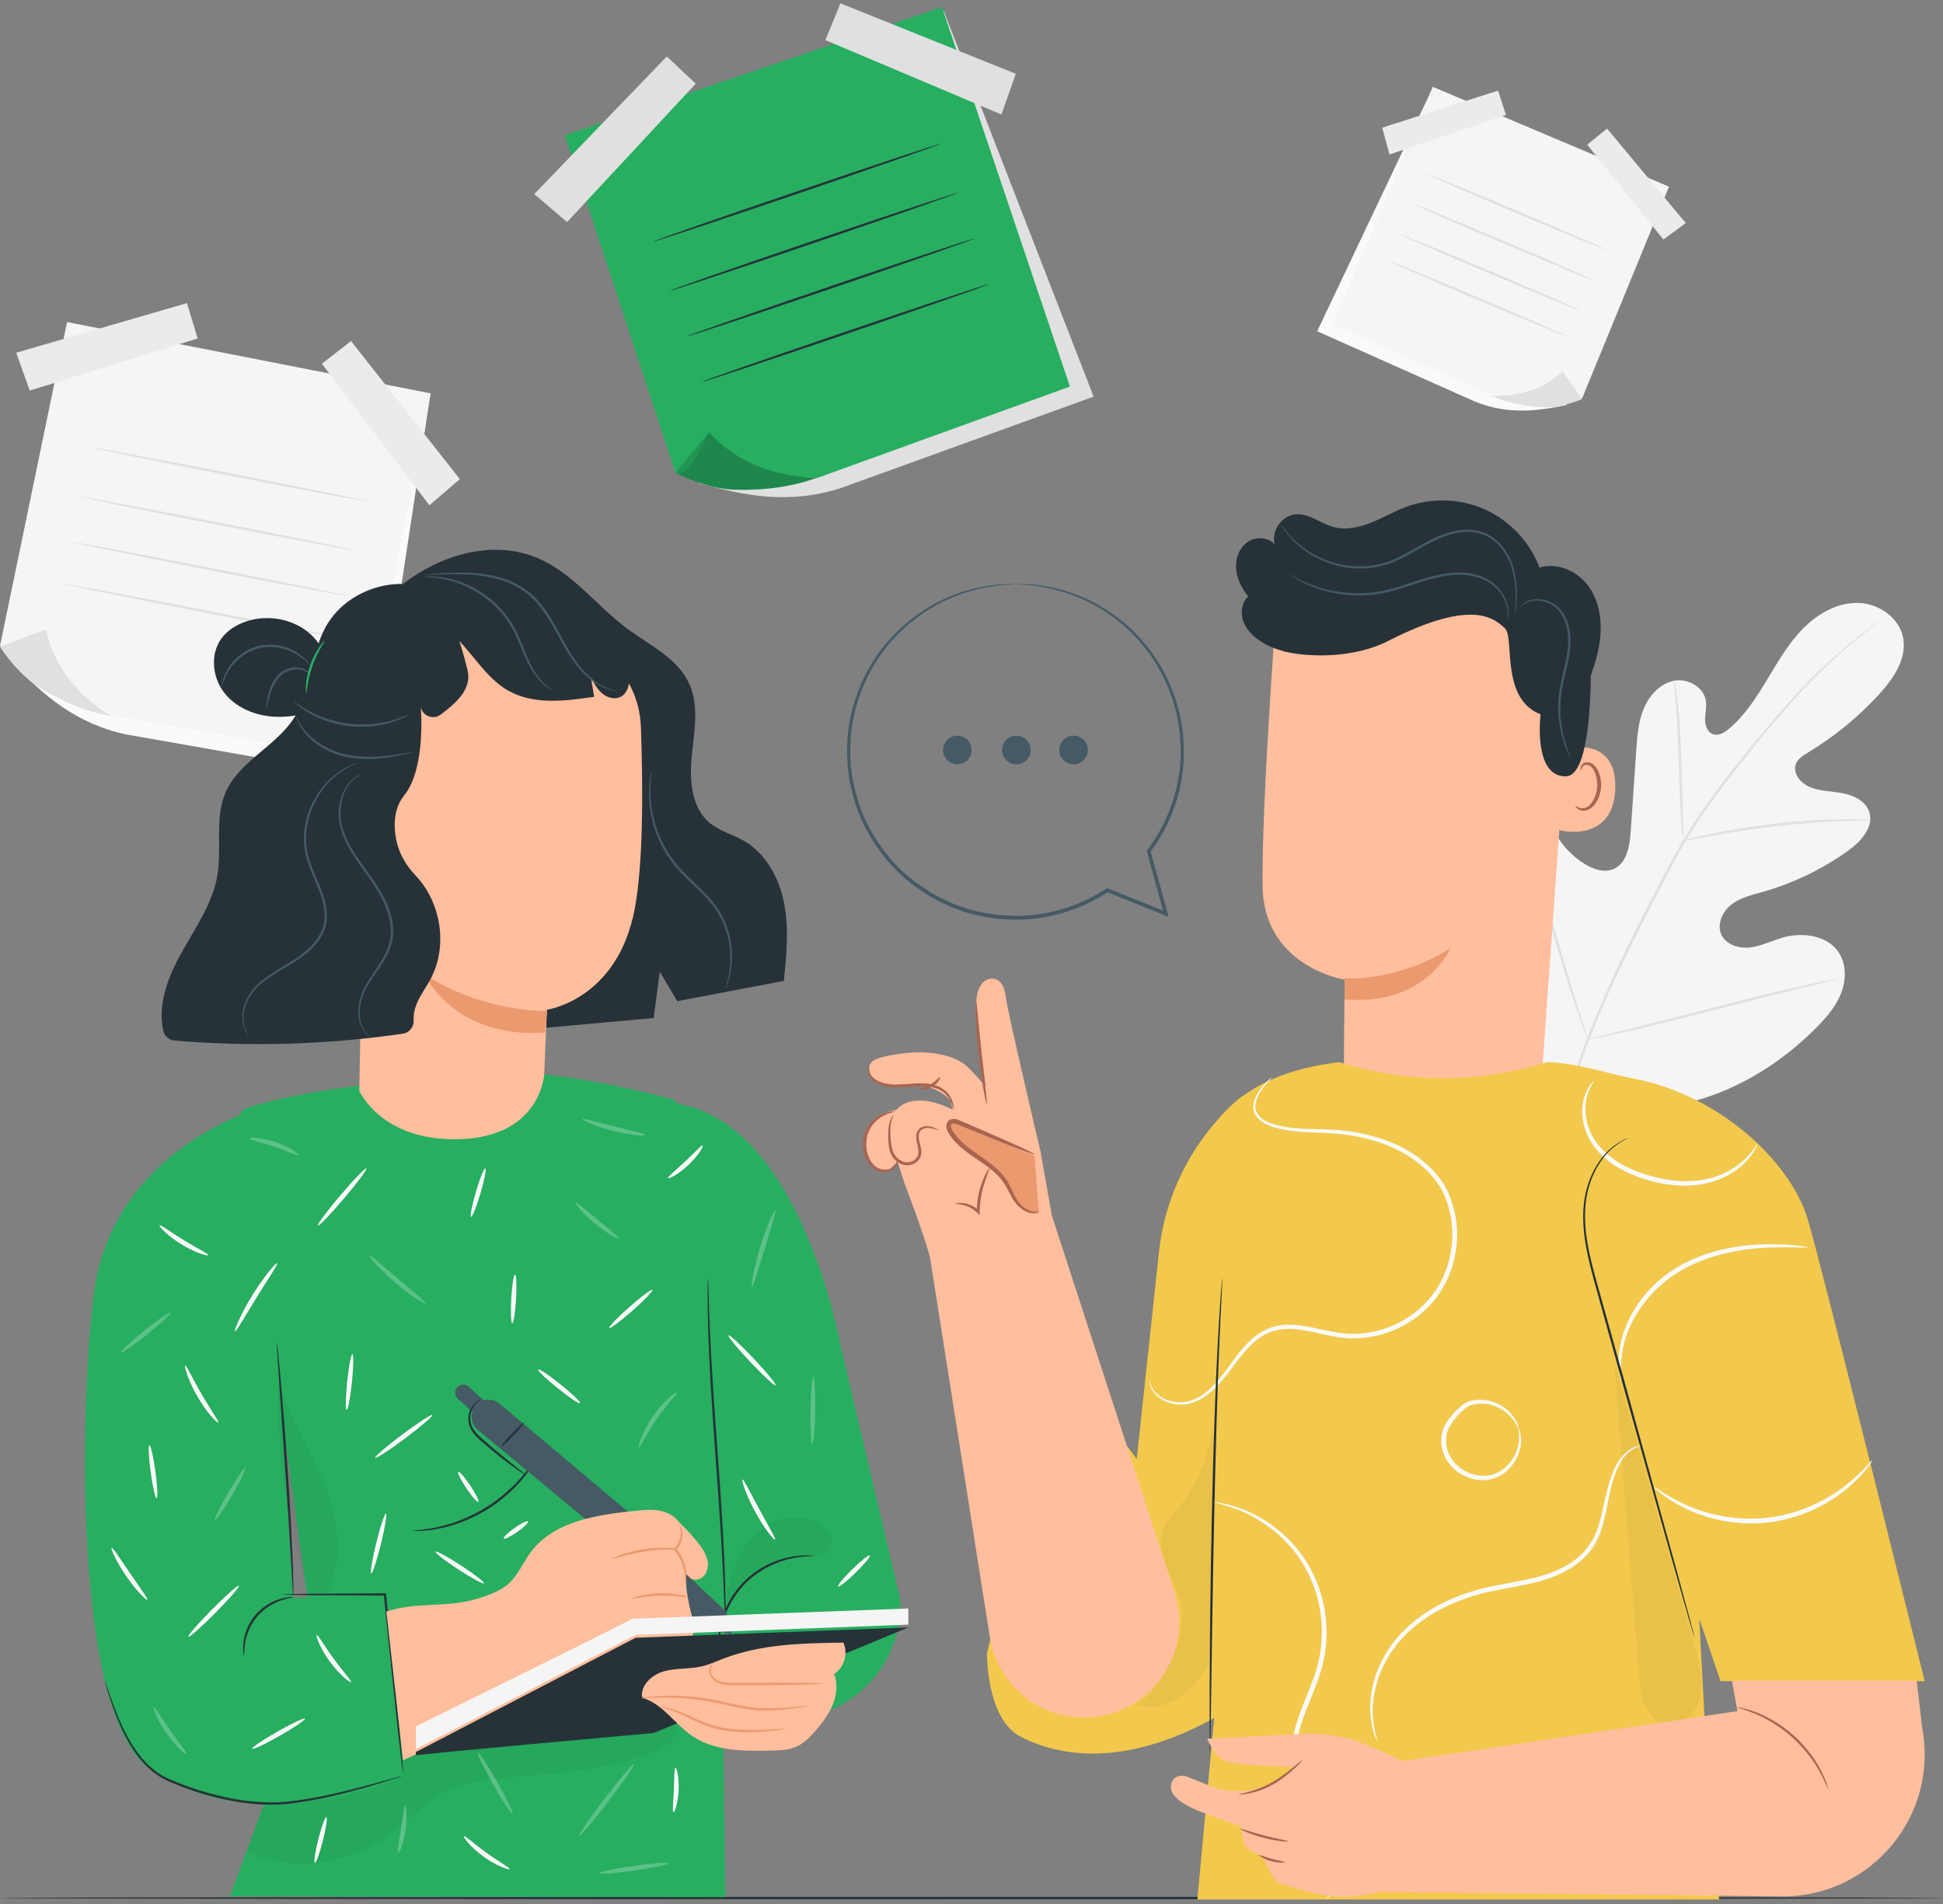 <svg width="100" height="98" viewBox="0 0 100 98" fill="none" xmlns="http://www.w3.org/2000/svg">
<rect x="0" y="0" width="100" height="98" fill="#808080" stroke="none"/>
<path d="M4.172 17.555L0.72 34.218C2.256 35.776 3.884 37.25 6.512 37.805L19.158 40.028L22.127 20.44L4.172 17.555Z" fill="#FAFAFA"/>
<path d="M3.452 16.578L0 33.242L5.792 36.829L18.438 39.051L22.17 20.248L3.452 16.578Z" fill="#F5F5F5"/>
<path d="M2.357 32.398L0 33.288C0 33.288 0.852 34.675 2.091 35.427C3.331 36.178 4.528 36.653 5.792 36.875C5.792 36.875 3.031 35.502 2.357 32.398Z" fill="#E0E0E0"/>
<path d="M1.53 20.102L10.172 17.421L9.62 15.602L0.836 18.155L1.53 20.102Z" fill="#EBEBEB"/>
<path d="M23.667 24.66L18.066 17.555L16.565 18.722L22.099 26.006L23.667 24.66Z" fill="#EBEBEB"/>
<path d="M18.92 25.808C18.913 25.842 15.722 25.245 11.792 24.477C7.861 23.708 4.681 23.058 4.688 23.025C4.694 22.991 7.885 23.587 11.816 24.356C15.745 25.125 18.927 25.775 18.92 25.808Z" fill="#E0E0E0"/>
<path d="M18.352 28.347C18.346 28.381 15.154 27.785 11.225 27.016C7.294 26.247 4.114 25.597 4.12 25.564C4.127 25.53 7.317 26.127 11.248 26.895C15.178 27.664 18.359 28.314 18.352 28.347Z" fill="#E0E0E0"/>
<path d="M17.986 30.691C17.979 30.724 14.788 30.128 10.858 29.36C6.927 28.591 3.747 27.941 3.754 27.908C3.76 27.874 6.951 28.47 10.882 29.239C14.812 30.007 17.992 30.658 17.986 30.691Z" fill="#E0E0E0"/>
<path d="M17.547 32.84C17.54 32.873 14.348 32.277 10.419 31.508C6.488 30.739 3.308 30.089 3.314 30.056C3.321 30.023 6.512 30.619 10.443 31.388C14.372 32.156 17.553 32.806 17.547 32.84Z" fill="#E0E0E0"/>
<path d="M85.084 9.957L80.616 20.851C79.132 21.151 77.628 21.366 75.905 20.667L67.792 17.049L73.668 4.664L85.084 9.957Z" fill="#FAFAFA"/>
<path d="M85.896 9.607L81.428 20.501L76.717 20.317L68.603 16.699L73.739 4.469L85.896 9.607Z" fill="#F5F5F5"/>
<path d="M80.418 19.117L81.426 20.54C81.426 20.54 80.4 21.006 79.398 20.957C78.396 20.908 77.527 20.717 76.715 20.356C76.715 20.356 78.83 20.636 80.418 19.117Z" fill="#E0E0E0"/>
<path d="M85.609 12.329L81.689 7.447L82.71 6.617L86.761 11.481L85.609 12.329Z" fill="#EBEBEB"/>
<path d="M71.136 6.572L77.099 4.664L77.508 5.915L71.516 7.951L71.136 6.572Z" fill="#EBEBEB"/>
<path d="M73.456 8.962C73.469 8.931 75.549 9.781 78.1 10.86C80.652 11.941 82.71 12.841 82.697 12.873C82.684 12.904 80.605 12.054 78.052 10.974C75.501 9.894 73.442 8.993 73.456 8.962Z" fill="#E0E0E0"/>
<path d="M72.797 10.524C72.81 10.493 74.889 11.343 77.441 12.423C79.993 13.503 82.051 14.404 82.038 14.435C82.025 14.466 79.945 13.616 77.393 12.536C74.841 11.456 72.783 10.556 72.797 10.524Z" fill="#E0E0E0"/>
<path d="M72.119 12.087C72.133 12.055 74.212 12.905 76.764 13.985C79.316 15.066 81.374 15.966 81.361 15.997C81.347 16.029 79.268 15.179 76.716 14.099C74.164 13.019 72.106 12.118 72.119 12.087Z" fill="#E0E0E0"/>
<path d="M71.527 13.454C71.54 13.423 73.62 14.273 76.171 15.353C78.724 16.433 80.781 17.334 80.768 17.365C80.755 17.396 78.676 16.546 76.124 15.466C73.572 14.386 71.514 13.485 71.527 13.454Z" fill="#E0E0E0"/>
<path d="M80.22 56.367C76.6 53.416 76.101 48.402 76.582 43.963C76.662 43.222 76.639 42.433 77.04 41.807C77.442 41.182 78.3 40.798 78.942 41.16C79.474 41.46 79.667 42.12 79.936 42.673C80.294 43.41 80.863 44.04 81.555 44.467C82.01 44.747 82.584 44.941 83.07 44.718C83.737 44.412 83.878 43.532 83.928 42.793C84.021 41.415 84.115 40.038 84.209 38.66C84.259 37.921 84.312 37.167 84.594 36.483C84.876 35.798 85.432 35.185 86.149 35.04C86.867 34.895 87.706 35.365 87.8 36.099C87.84 36.405 87.756 36.712 87.754 37.02C87.751 37.329 87.869 37.678 88.154 37.785C88.442 37.894 88.753 37.707 88.99 37.507C89.808 36.817 90.397 35.895 90.951 34.975C91.506 34.055 92.048 33.112 92.8 32.349C93.552 31.587 94.557 31.013 95.619 31.032C96.682 31.05 97.761 31.787 97.951 32.846C98.142 33.907 97.456 34.919 96.732 35.713C95.659 36.891 94.416 37.911 93.056 38.731C92.811 38.879 92.545 39.039 92.436 39.306C92.239 39.787 92.669 40.31 93.144 40.508C93.681 40.733 94.283 40.72 94.854 40.83C95.424 40.941 96.03 41.241 96.207 41.802C96.454 42.579 95.764 43.324 95.104 43.796C93.783 44.742 92.301 45.457 90.744 45.9C90.186 46.058 89.601 46.19 89.134 46.54C88.668 46.889 88.354 47.533 88.58 48.073C88.807 48.614 89.474 48.831 90.051 48.767C90.628 48.704 91.16 48.433 91.718 48.268C92.762 47.96 94.068 48.127 94.653 49.053C95.037 49.662 95.016 50.468 94.749 51.139C94.482 51.811 93.999 52.37 93.493 52.882C91.724 54.67 89.527 56.053 87.111 56.695C84.696 57.337 82.497 57.396 80.22 56.367Z" fill="#F5F5F5"/>
<path d="M79.919 59.721C80.211 57.97 80.752 55.917 81.578 53.722C82.4 51.525 83.499 49.191 84.734 46.789C85.045 46.19 85.352 45.598 85.655 45.015C85.959 44.433 86.26 43.856 86.589 43.31C87.243 42.214 87.954 41.211 88.66 40.28C89.366 39.348 90.069 38.49 90.733 37.692C91.399 36.895 92.033 36.164 92.64 35.523C93.85 34.234 94.946 33.313 95.725 32.711C96.114 32.408 96.423 32.184 96.635 32.034C96.736 31.963 96.816 31.908 96.877 31.866C96.931 31.829 96.96 31.811 96.961 31.813C96.963 31.814 96.937 31.837 96.885 31.877C96.826 31.922 96.749 31.981 96.651 32.057C96.445 32.214 96.141 32.445 95.757 32.753C94.99 33.367 93.907 34.297 92.709 35.59C92.109 36.233 91.48 36.966 90.819 37.765C90.16 38.566 89.461 39.426 88.76 40.357C88.058 41.288 87.351 42.289 86.703 43.379C86.376 43.923 86.079 44.495 85.775 45.079C85.472 45.662 85.165 46.254 84.855 46.853C83.622 49.252 82.521 51.579 81.695 53.767C80.866 55.953 80.317 57.995 80.014 59.738" fill="#E0E0E0"/>
<path d="M86.631 43.145C86.622 43.146 86.605 43.032 86.583 42.825C86.559 42.618 86.535 42.317 86.51 41.946C86.46 41.202 86.426 40.173 86.393 39.039C86.36 37.904 86.311 36.878 86.251 36.138C86.221 35.767 86.194 35.468 86.173 35.261C86.153 35.054 86.146 34.939 86.155 34.938C86.165 34.936 86.189 35.049 86.225 35.254C86.263 35.459 86.304 35.758 86.346 36.128C86.432 36.869 86.496 37.898 86.529 39.034C86.559 40.154 86.586 41.166 86.606 41.941C86.617 42.29 86.627 42.584 86.635 42.821C86.642 43.029 86.641 43.145 86.631 43.145Z" fill="#E0E0E0"/>
<path d="M96.257 42.221C96.257 42.23 96.121 42.236 95.875 42.238C95.63 42.242 95.275 42.245 94.836 42.263C93.959 42.292 92.749 42.375 91.418 42.525C90.088 42.678 88.889 42.867 88.026 43.029C87.594 43.107 87.246 43.179 87.005 43.228C86.764 43.278 86.63 43.3 86.627 43.291C86.625 43.282 86.755 43.242 86.993 43.175C87.231 43.111 87.577 43.024 88.008 42.933C88.868 42.746 90.069 42.541 91.404 42.388C92.739 42.238 93.954 42.17 94.834 42.166C95.275 42.16 95.631 42.171 95.876 42.184C96.122 42.199 96.258 42.211 96.257 42.221Z" fill="#E0E0E0"/>
<path d="M81.71 53.478C81.705 53.48 81.686 53.438 81.653 53.358C81.616 53.261 81.571 53.144 81.516 53.002C81.399 52.693 81.24 52.241 81.052 51.679C80.674 50.557 80.202 48.991 79.703 47.255C79.204 45.519 78.747 43.95 78.393 42.822C78.22 42.273 78.077 41.822 77.971 41.487C77.925 41.341 77.888 41.221 77.858 41.122C77.834 41.039 77.823 40.994 77.827 40.992C77.832 40.991 77.851 41.032 77.884 41.113C77.921 41.209 77.966 41.327 78.021 41.469C78.138 41.778 78.296 42.23 78.485 42.791C78.862 43.913 79.335 45.48 79.834 47.216C80.332 48.952 80.79 50.52 81.144 51.649C81.317 52.197 81.46 52.649 81.566 52.984C81.611 53.13 81.648 53.25 81.679 53.348C81.704 53.432 81.714 53.477 81.71 53.478Z" fill="#E0E0E0"/>
<path d="M94.631 50.369C94.632 50.374 94.588 50.388 94.502 50.411C94.401 50.437 94.277 50.469 94.126 50.507C93.78 50.592 93.312 50.706 92.743 50.845C91.574 51.13 89.964 51.543 88.186 52.002C86.408 52.461 84.793 52.859 83.618 53.12C83.031 53.251 82.554 53.352 82.224 53.416C82.071 53.444 81.945 53.467 81.843 53.486C81.755 53.5 81.709 53.505 81.708 53.501C81.707 53.496 81.751 53.482 81.837 53.458C81.938 53.433 82.062 53.401 82.213 53.363C82.559 53.278 83.027 53.164 83.597 53.025C84.765 52.74 86.375 52.327 88.153 51.868C89.931 51.409 91.546 51.011 92.721 50.75C93.308 50.619 93.784 50.518 94.115 50.455C94.268 50.426 94.394 50.403 94.497 50.384C94.584 50.37 94.63 50.364 94.631 50.369Z" fill="#E0E0E0"/>
<path d="M99.999 97.694C99.999 97.728 77.637 97.756 50.06 97.756C22.473 97.756 0.116 97.728 0.116 97.694C0.116 97.66 22.473 97.633 50.06 97.633C77.637 97.633 99.999 97.66 99.999 97.694Z" fill="#263238"/>
<path d="M30.286 7.483L35.987 24.866C38.252 25.497 40.559 26 43.307 25.11L56.286 20.414L48.57 0.562L30.286 7.483Z" fill="#E0E0E0"/>
<path d="M29.065 6.965L34.766 24.348L42.087 24.592L55.066 19.896L48.481 0.367L29.065 6.965Z" fill="#27AE60"/>
<path d="M36.487 22.242L34.766 24.333C34.766 24.333 36.302 25.171 37.861 25.208C39.419 25.245 40.788 25.047 42.086 24.577C42.086 24.577 38.777 24.774 36.487 22.242Z" fill="#219653"/>
<g opacity="0.3">
<path opacity="0.3" d="M36.487 22.242C35.964 23.3 35.436 24.539 34.766 24.333C34.766 24.333 36.302 25.171 37.861 25.208C39.419 25.245 40.788 25.047 42.086 24.577C42.086 24.577 38.777 24.774 36.487 22.242" fill="black"/>
</g>
<path d="M29.185 11.432L35.807 4.307L34.319 2.906L27.496 9.989L29.185 11.432Z" fill="#E0E0E0"/>
<path d="M52.281 3.798L43.255 0.172L42.48 2.064L51.539 5.892L52.281 3.798Z" fill="#E0E0E0"/>
<path d="M48.414 7.399C48.425 7.431 45.13 8.582 41.055 9.969C36.978 11.356 33.666 12.454 33.655 12.422C33.644 12.39 36.938 11.24 41.015 9.852C45.09 8.465 48.403 7.367 48.414 7.399Z" fill="#263238"/>
<path d="M49.25 9.938C49.261 9.97 45.966 11.121 41.891 12.508C37.814 13.895 34.502 14.993 34.491 14.961C34.48 14.929 37.775 13.779 41.851 12.391C45.926 11.005 49.239 9.906 49.25 9.938Z" fill="#263238"/>
<path d="M50.135 12.282C50.146 12.314 46.851 13.465 42.776 14.852C38.699 16.239 35.387 17.337 35.376 17.305C35.365 17.273 38.66 16.122 42.736 14.735C46.811 13.348 50.124 12.25 50.135 12.282Z" fill="#263238"/>
<path d="M50.898 14.626C50.909 14.658 47.614 15.809 43.539 17.195C39.462 18.583 36.15 19.681 36.139 19.649C36.128 19.617 39.423 18.466 43.499 17.079C47.574 15.692 50.887 14.594 50.898 14.626Z" fill="#263238"/>
<path d="M59.647 64.454L58.504 75.101C58.504 75.101 56.275 71.732 54.767 73.233C53.331 74.664 50.794 85.109 50.794 85.109C50.794 85.109 50.758 88.515 52.571 89.415C58.372 92.295 64.834 86.864 64.834 86.864L63.918 56.422C61.513 58.449 59.983 61.327 59.647 64.454Z" fill="#F2C94C"/>
<path d="M79.239 56.942L69.191 56.14C69.129 54.967 69.213 50.428 69.213 50.428C69.213 50.428 65.032 49.778 64.981 45.599C64.929 41.419 65.654 31.821 65.654 31.821C70.492 29.742 76.077 30.444 80.25 33.656L80.87 34.133L79.239 56.942Z" fill="#FFBE9D"/>
<path d="M69.205 50.353C69.205 50.353 71.847 50.568 74.654 48.805C74.654 48.805 73.366 51.813 69.196 51.436L69.205 50.353Z" fill="#EB996E"/>
<path d="M80.351 38.585C80.422 38.554 83.223 37.735 83.132 40.593C83.04 43.45 80.19 42.77 80.188 42.687C80.186 42.605 80.351 38.585 80.351 38.585Z" fill="#FFBE9D"/>
<path d="M81.094 41.478C81.107 41.47 81.143 41.515 81.226 41.556C81.306 41.596 81.447 41.627 81.598 41.575C81.903 41.474 82.172 41.003 82.203 40.489C82.219 40.229 82.172 39.979 82.086 39.771C82.006 39.56 81.875 39.409 81.724 39.377C81.574 39.337 81.463 39.425 81.426 39.504C81.385 39.583 81.401 39.641 81.386 39.645C81.378 39.652 81.326 39.595 81.353 39.478C81.367 39.422 81.403 39.355 81.471 39.303C81.542 39.249 81.643 39.224 81.749 39.239C81.969 39.261 82.161 39.47 82.255 39.698C82.361 39.928 82.419 40.208 82.402 40.5C82.365 41.075 82.053 41.605 81.636 41.711C81.434 41.757 81.268 41.691 81.183 41.621C81.097 41.548 81.084 41.483 81.094 41.478Z" fill="#AA6550"/>
<path d="M63.617 29.293C63.572 28.775 63.765 28.219 64.187 27.914C64.608 27.61 65.262 27.629 65.605 28.02C65.409 27.323 65.979 26.518 66.703 26.471C67.384 26.428 67.966 26.943 68.624 27.124C69.267 27.3 69.957 27.148 70.576 26.899C71.195 26.649 71.773 26.306 72.399 26.077C73.705 25.6 75.199 25.66 76.463 26.24C77.726 26.82 78.745 27.914 79.235 29.215C80.149 28.93 81.188 29.394 81.751 30.168C82.315 30.942 82.46 31.959 82.347 32.911C82.272 33.553 82.086 34.174 81.869 34.786C81.87 34.84 81.875 34.893 81.874 34.947C81.831 37.245 81.571 39.944 80.59 39.959C78.881 39.985 79.289 36.765 79.289 36.765C77.191 35.955 77.972 32.812 77.448 32.336C76.924 31.859 75.826 30.751 71.435 32.996C69.73 33.867 67.463 33.84 66.225 33.559C66.189 33.551 66.152 33.546 66.116 33.537C66.108 33.535 66.098 33.534 66.091 33.532C66.077 33.528 66.067 33.521 66.055 33.517C65.66 33.414 65.279 33.262 64.928 33.039C64.53 32.788 64.169 32.447 64 32.007C63.831 31.568 63.895 31.019 64.24 30.699C63.916 30.292 63.662 29.811 63.617 29.293Z" fill="#263238"/>
<path d="M87.457 83.317L87.773 89.248L88.479 97.768H61.625L62.791 85.18L60.504 65.292C60.703 58.264 63.402 55.342 68.923 54.67C68.969 54.665 68.441 54.73 68.488 54.725C69.248 54.635 68.488 54.725 68.923 54.67C72.494 55.77 76.065 55.768 79.636 54.664C81.292 54.734 82.663 55.244 84.072 55.514C88.507 56.364 92.159 59.791 93.046 62.774C93.776 65.231 99.058 86.531 99.058 86.531H88.551L87.457 83.317Z" fill="#F2C94C"/>
<path d="M60.458 81.977L54.133 62.559L53.56 59.299C53.56 59.299 51.84 52.031 51.763 51.311C51.675 50.48 51.253 50.323 50.949 50.377C50.475 50.46 50.2 51.084 50.254 51.8C50.273 52.047 50.723 55.937 50.723 55.937C50.723 55.937 50.51 55.634 49.856 54.968C49.201 54.301 47.804 54.03 46.422 54.224C45.039 54.418 44.669 54.594 44.719 55.135C44.739 55.352 44.88 55.513 45.047 55.63C45.322 55.82 45.665 55.888 45.997 55.846C48.215 55.566 48.942 56.69 48.942 56.69L49.017 57.116C49.017 57.116 47.562 56.297 46.529 56.82C46.361 56.906 46.232 57.013 46.129 57.131C45.539 57.201 44.994 57.586 44.741 58.124C44.478 58.684 44.541 59.384 44.901 59.888C45.073 60.129 45.365 60.338 45.647 60.249C45.795 60.202 45.907 60.081 46.014 59.968C46.071 59.908 46.13 59.849 46.196 59.8L46.573 60.966C46.573 60.966 47.56 63.538 47.863 64.707L50.943 84.26C51.37 86.971 53.937 88.805 56.64 88.331C59.58 87.814 61.382 84.815 60.458 81.977Z" fill="#FFBE9D"/>
<path d="M53.464 62.429C53.068 62.585 52.617 62.331 52.358 61.993C52.099 61.656 51.962 61.241 51.727 60.886C51.027 59.823 49.569 59.437 48.92 58.342C48.83 58.19 48.766 57.973 48.896 57.852C49.016 57.74 49.209 57.798 49.361 57.862C50.655 58.407 51.95 58.952 53.245 59.496" fill="#EB996E"/>
<path d="M53.248 59.416C53.255 59.401 53.111 59.323 52.847 59.196C52.582 59.069 52.195 58.892 51.716 58.679C51.215 58.46 50.647 58.212 50.026 57.94C49.867 57.872 49.703 57.801 49.537 57.73C49.377 57.675 49.192 57.532 48.914 57.623C48.778 57.676 48.697 57.837 48.707 57.964C48.71 58.092 48.752 58.197 48.804 58.294C48.912 58.474 49.032 58.641 49.177 58.791C49.756 59.396 50.456 59.74 50.981 60.17C51.247 60.381 51.475 60.608 51.642 60.853C51.809 61.097 51.925 61.361 52.058 61.592C52.304 62.072 52.702 62.366 53.008 62.415C53.32 62.473 53.476 62.353 53.467 62.349C53.462 62.325 53.302 62.404 53.03 62.325C52.758 62.248 52.426 61.98 52.208 61.512C52.089 61.283 51.982 61.014 51.808 60.742C51.635 60.471 51.394 60.223 51.121 59.999C50.58 59.543 49.886 59.189 49.353 58.627C49.219 58.49 49.108 58.333 49.014 58.18C48.927 58.028 48.919 57.865 49.009 57.839C49.104 57.795 49.282 57.87 49.448 57.942C49.615 58.011 49.78 58.078 49.941 58.145C50.569 58.398 51.144 58.631 51.65 58.836C52.138 59.029 52.534 59.182 52.81 59.282C53.086 59.383 53.242 59.431 53.248 59.416Z" fill="#AA6550"/>
<path d="M49.07 57.109C49.04 57.119 49.056 56.77 48.735 56.387C48.577 56.201 48.322 56.041 48.005 55.969C47.687 55.893 47.322 55.898 46.937 55.931C46.551 55.962 46.173 55.997 45.827 55.953C45.484 55.908 45.179 55.801 44.966 55.633C44.747 55.465 44.677 55.227 44.684 55.081C44.691 54.932 44.729 54.858 44.735 54.859C44.75 54.862 44.732 54.941 44.745 55.078C44.757 55.214 44.831 55.407 45.032 55.545C45.228 55.685 45.519 55.777 45.843 55.811C46.17 55.845 46.535 55.808 46.925 55.776C47.313 55.743 47.7 55.741 48.039 55.831C48.38 55.914 48.659 56.105 48.819 56.317C48.983 56.529 49.047 56.74 49.07 56.883C49.092 57.028 49.079 57.109 49.07 57.109Z" fill="#AA6550"/>
<path d="M50.236 51.539C50.259 51.538 50.287 51.834 50.331 52.312C50.382 52.843 50.444 53.477 50.511 54.177C50.59 54.876 50.66 55.509 50.72 56.04C50.776 56.516 50.809 56.812 50.787 56.815C50.767 56.819 50.695 56.529 50.611 56.055C50.527 55.581 50.434 54.923 50.357 54.193C50.281 53.463 50.237 52.8 50.221 52.319C50.206 51.838 50.216 51.54 50.236 51.539Z" fill="#AA6550"/>
<path d="M48.287 58.166C48.283 58.177 48.2 58.147 48.052 58.102C47.91 58.063 47.67 58 47.45 58.138C47.344 58.204 47.283 58.33 47.284 58.483C47.28 58.635 47.33 58.8 47.374 58.983C47.418 59.161 47.457 59.389 47.348 59.602C47.239 59.806 47.022 59.943 46.788 59.973C46.548 60.005 46.317 59.913 46.151 59.775C45.983 59.635 45.862 59.461 45.805 59.265C45.708 58.89 45.703 58.552 45.713 58.267C45.728 57.983 45.777 57.753 45.842 57.605C45.907 57.457 45.974 57.394 45.98 57.399C45.991 57.407 45.943 57.479 45.899 57.625C45.855 57.772 45.823 57.994 45.822 58.27C45.825 58.544 45.845 58.881 45.942 59.224C46.04 59.538 46.381 59.867 46.768 59.819C46.957 59.796 47.131 59.683 47.214 59.531C47.296 59.377 47.275 59.19 47.235 59.014C47.197 58.837 47.146 58.658 47.155 58.478C47.156 58.301 47.251 58.12 47.392 58.045C47.675 57.89 47.934 57.99 48.072 58.045C48.218 58.109 48.291 58.157 48.287 58.166Z" fill="#AA6550"/>
<path d="M46.204 59.606C46.211 59.604 46.241 59.684 46.206 59.828C46.171 59.966 46.052 60.173 45.797 60.276C45.547 60.377 45.19 60.332 44.916 60.105C44.642 59.881 44.469 59.514 44.426 59.121C44.383 58.727 44.475 58.343 44.647 58.046C44.817 57.747 45.06 57.541 45.281 57.415C45.504 57.287 45.708 57.235 45.847 57.215C45.988 57.196 46.066 57.204 46.067 57.213C46.074 57.242 45.749 57.246 45.338 57.508C45.138 57.639 44.92 57.838 44.772 58.116C44.621 58.391 44.541 58.744 44.58 59.105C44.619 59.463 44.775 59.796 45.008 59.995C45.239 60.196 45.544 60.246 45.76 60.173C45.979 60.1 46.101 59.928 46.148 59.809C46.197 59.686 46.19 59.606 46.204 59.606Z" fill="#AA6550"/>
<path d="M49.164 61.952C49.161 61.938 49.298 61.895 49.536 61.917C49.77 61.938 50.111 62.043 50.399 62.32L50.273 62.372C50.272 62.207 50.281 62.028 50.303 61.844C50.42 60.818 50.902 60.106 50.931 60.134C50.974 60.153 50.569 60.874 50.457 61.863C50.436 62.041 50.425 62.213 50.421 62.373L50.417 62.55L50.294 62.426C50.043 62.17 49.738 62.054 49.522 62.009C49.303 61.963 49.166 61.972 49.164 61.952Z" fill="#AA6550"/>
<path d="M48.379 55.447C48.418 55.461 48.297 55.757 47.971 55.94C47.646 56.126 47.331 56.078 47.339 56.037C47.339 55.992 47.613 55.968 47.894 55.805C48.179 55.647 48.34 55.424 48.379 55.447Z" fill="#AA6550"/>
<path d="M65.466 55.446C65.472 55.452 65.379 55.54 65.221 55.722C65.07 55.905 64.825 56.179 64.672 56.602C64.635 56.707 64.615 56.822 64.61 56.943C64.612 57.063 64.64 57.186 64.7 57.3C64.829 57.529 65.084 57.697 65.382 57.806C65.981 58.031 66.729 58.096 67.544 58.112C67.951 58.12 68.389 58.135 68.839 58.161C69.065 58.188 69.294 58.215 69.528 58.242C69.762 58.267 69.995 58.33 70.235 58.374C71.184 58.589 72.196 58.954 73.076 59.636C73.517 59.972 73.923 60.381 74.25 60.867C74.329 60.99 74.406 61.116 74.473 61.25C74.541 61.389 74.589 61.525 74.647 61.66C74.752 61.936 74.838 62.227 74.892 62.524C75.129 63.711 74.947 65.024 74.336 66.156C73.72 67.294 72.672 68.119 71.543 68.541C70.977 68.755 70.385 68.866 69.803 68.887C69.219 68.905 68.652 68.801 68.122 68.682C67.59 68.564 67.077 68.44 66.575 68.406C66.075 68.371 65.586 68.442 65.171 68.654C64.754 68.862 64.414 69.178 64.12 69.507C63.825 69.838 63.574 70.185 63.326 70.515C62.836 71.174 62.317 71.754 61.711 72.059C61.413 72.21 61.099 72.299 60.81 72.294C60.522 72.296 60.261 72.239 60.042 72.151C59.823 72.063 59.647 71.943 59.515 71.818C59.385 71.69 59.303 71.558 59.251 71.445C59.154 71.216 59.168 71.083 59.168 71.083C59.184 71.079 59.189 71.212 59.296 71.424C59.352 71.528 59.437 71.649 59.565 71.765C59.695 71.877 59.866 71.985 60.077 72.062C60.493 72.216 61.087 72.255 61.647 71.937C62.215 71.638 62.708 71.072 63.186 70.411C63.428 70.081 63.678 69.725 63.977 69.381C64.276 69.04 64.629 68.702 65.079 68.472C65.528 68.237 66.063 68.157 66.588 68.19C67.117 68.222 67.64 68.347 68.17 68.46C68.7 68.576 69.24 68.672 69.796 68.652C70.352 68.629 70.917 68.522 71.458 68.316C72.538 67.908 73.535 67.119 74.12 66.038C74.702 64.96 74.879 63.703 74.656 62.57C74.604 62.285 74.524 62.01 74.423 61.744C74.368 61.611 74.32 61.475 74.26 61.355C74.199 61.231 74.127 61.113 74.053 60.996C73.746 60.535 73.359 60.141 72.938 59.816C72.096 59.155 71.116 58.791 70.19 58.573C69.955 58.528 69.728 58.464 69.498 58.437C69.269 58.408 69.043 58.379 68.823 58.351C68.377 58.32 67.954 58.299 67.539 58.286C66.715 58.258 65.957 58.182 65.331 57.934C65.022 57.813 64.741 57.625 64.597 57.356C64.529 57.221 64.501 57.076 64.504 56.941C64.512 56.806 64.539 56.681 64.582 56.57C64.759 56.127 65.02 55.864 65.184 55.688C65.356 55.515 65.461 55.44 65.466 55.446Z" fill="#FAFAFA"/>
<path d="M83.446 71.066C83.434 71.069 83.375 70.883 83.332 70.534C83.287 70.186 83.293 69.669 83.431 69.052C83.566 68.435 83.868 67.732 84.348 67.047C84.831 66.366 85.502 65.713 86.333 65.217C87.166 64.731 88.044 64.431 88.856 64.264C89.67 64.094 90.417 64.042 91.041 64.039C91.666 64.036 92.17 64.073 92.516 64.114C92.862 64.154 93.052 64.191 93.05 64.207C93.046 64.25 92.28 64.166 91.046 64.213C90.43 64.238 89.697 64.307 88.904 64.486C88.113 64.661 87.264 64.959 86.458 65.429C85.66 65.905 85.008 66.53 84.532 67.18C84.06 67.833 83.751 68.504 83.6 69.095C83.445 69.685 83.412 70.185 83.428 70.528C83.44 70.871 83.467 71.062 83.446 71.066Z" fill="#FAFAFA"/>
<path d="M96.357 75.173C96.368 75.182 96.277 75.335 96.079 75.589C95.882 75.843 95.567 76.19 95.127 76.565C94.689 76.941 94.116 77.334 93.423 77.662C92.732 77.992 91.918 78.248 91.038 78.358C90.157 78.46 89.305 78.406 88.555 78.25C87.804 78.095 87.154 77.85 86.639 77.59C86.123 77.329 85.734 77.068 85.482 76.867C85.23 76.668 85.105 76.541 85.114 76.53C85.142 76.49 85.683 76.962 86.714 77.432C87.732 77.904 89.294 78.32 91.009 78.114C92.722 77.906 94.141 77.131 95.017 76.43C95.907 75.728 96.32 75.142 96.357 75.173Z" fill="#FAFAFA"/>
<path d="M84.489 74.393C84.491 74.403 84.413 74.425 84.273 74.481C84.133 74.536 83.933 74.642 83.732 74.841C83.531 75.041 83.34 75.337 83.188 75.714C83.036 76.091 82.913 76.543 82.808 77.047C82.7 77.552 82.616 78.12 82.423 78.713C82.325 79.008 82.197 79.31 82.014 79.594C81.83 79.875 81.599 80.139 81.325 80.364C80.781 80.819 80.1 81.136 79.373 81.351C78.645 81.566 77.874 81.685 77.1 81.836C75.554 82.122 74.137 82.695 73.059 83.519C72.519 83.927 72.068 84.393 71.713 84.876C71.365 85.366 71.114 85.872 70.944 86.355C70.611 87.327 70.61 88.182 70.695 88.747C70.78 89.317 70.909 89.616 70.885 89.624C70.876 89.627 70.843 89.554 70.784 89.412C70.752 89.341 70.724 89.25 70.693 89.141C70.657 89.034 70.628 88.907 70.6 88.763C70.484 88.191 70.457 87.309 70.779 86.3C70.943 85.799 71.193 85.271 71.546 84.758C71.907 84.251 72.368 83.765 72.922 83.339C74.024 82.479 75.482 81.885 77.052 81.595C77.834 81.442 78.597 81.326 79.305 81.119C80.01 80.915 80.665 80.614 81.181 80.189C81.441 79.98 81.658 79.736 81.833 79.475C82.006 79.213 82.131 78.93 82.23 78.648C82.424 78.08 82.518 77.518 82.638 77.01C82.756 76.5 82.892 76.044 83.061 75.66C83.231 75.276 83.444 74.971 83.666 74.771C83.89 74.572 84.107 74.475 84.256 74.434C84.406 74.392 84.487 74.387 84.489 74.393Z" fill="#FAFAFA"/>
<path d="M78.156 73.527C78.165 73.522 78.253 73.685 78.279 74.01C78.306 74.33 78.235 74.828 77.901 75.318C77.734 75.558 77.503 75.8 77.189 75.964C77.036 76.052 76.86 76.108 76.677 76.15C76.492 76.181 76.297 76.197 76.1 76.174C75.706 76.133 75.306 75.977 74.965 75.715C74.627 75.452 74.345 75.071 74.233 74.619C74.162 74.331 74.156 74.03 74.222 73.748C74.283 73.463 74.44 73.211 74.598 73.007C74.758 72.798 74.929 72.607 75.117 72.441C75.211 72.357 75.309 72.281 75.418 72.216C75.526 72.153 75.643 72.094 75.788 72.087L75.82 72.298C75.779 72.308 75.741 72.317 75.703 72.327L75.644 72.123C76.12 71.986 76.586 72.048 76.947 72.194C77.314 72.334 77.584 72.557 77.769 72.763C77.954 72.971 78.053 73.169 78.105 73.306C78.153 73.447 78.165 73.524 78.156 73.527C78.124 73.541 78.053 73.222 77.679 72.848C77.492 72.667 77.231 72.472 76.887 72.357C76.549 72.234 76.124 72.195 75.708 72.326L75.649 72.122C75.687 72.112 75.725 72.101 75.766 72.09L75.797 72.301C75.631 72.317 75.436 72.458 75.269 72.611C75.098 72.766 74.938 72.951 74.789 73.15C74.637 73.352 74.511 73.559 74.459 73.803C74.405 74.045 74.41 74.308 74.472 74.56C74.569 74.952 74.813 75.286 75.114 75.525C75.417 75.762 75.774 75.906 76.124 75.949C76.3 75.972 76.472 75.961 76.637 75.938C76.799 75.903 76.957 75.858 77.095 75.783C77.379 75.645 77.597 75.432 77.76 75.216C78.086 74.777 78.18 74.317 78.183 74.013C78.188 73.703 78.133 73.532 78.156 73.527Z" fill="#FAFAFA"/>
<path d="M62.909 65.797C62.911 65.797 62.912 65.819 62.911 65.861C62.91 65.909 62.908 65.97 62.905 66.046C62.897 66.218 62.885 66.457 62.87 66.759C62.833 67.377 62.796 68.273 62.747 69.38C62.654 71.594 62.564 74.654 62.492 78.034C62.42 81.415 62.375 84.477 62.344 86.693C62.327 87.793 62.313 88.687 62.304 89.317C62.297 89.619 62.292 89.858 62.288 90.03C62.286 90.106 62.283 90.167 62.282 90.216C62.279 90.257 62.277 90.279 62.275 90.279C62.273 90.279 62.271 90.257 62.269 90.216C62.268 90.167 62.266 90.106 62.264 90.03C62.262 89.858 62.259 89.619 62.256 89.317C62.256 88.687 62.256 87.793 62.257 86.692C62.266 84.475 62.297 81.413 62.369 78.031C62.441 74.65 62.545 71.59 62.66 69.376C62.72 68.269 62.771 67.374 62.822 66.756C62.847 66.454 62.866 66.216 62.88 66.044C62.888 65.969 62.894 65.908 62.898 65.859C62.904 65.818 62.907 65.797 62.909 65.797Z" fill="#263238"/>
<g opacity="0.2">
<path opacity="0.2" d="M58.392 87.696C59.711 88.327 61.435 87.115 62.109 85.819C62.109 85.819 62.461 82.96 62.411 81.499C62.321 78.795 62.518 76.118 62.427 73.414C62.223 75.023 61.545 76.568 60.498 77.806C60.209 78.149 59.881 78.488 59.773 78.923C59.58 79.702 60.175 81.106 60.558 81.811C61.729 83.971 59.163 87.711 58.478 87.641" fill="black"/>
</g>
<g opacity="0.2">
<path opacity="0.2" d="M83.069 70.094C83.501 75.483 83.932 80.871 84.364 86.26C84.405 86.769 84.448 87.288 84.648 87.758C84.848 88.228 85.236 88.648 85.736 88.75C86.502 88.906 87.245 88.247 87.461 87.496C87.677 86.745 87.505 85.942 87.317 85.183C86.996 83.891 86.633 82.609 86.269 81.328C85.215 77.611 84.16 73.894 83.105 70.177" fill="black"/>
</g>
<path d="M68.258 97.773C68.232 97.758 68.483 97.503 68.618 96.915C68.752 96.332 68.668 95.429 68.216 94.451C67.993 93.963 67.679 93.456 67.362 92.897C67.049 92.338 66.716 91.716 66.562 90.987C66.403 90.258 66.494 89.457 66.729 88.7C66.961 87.938 67.306 87.198 67.585 86.424C68.176 84.887 68.146 83.248 67.703 81.903C67.485 81.228 67.171 80.625 66.807 80.11C66.439 79.597 66.025 79.173 65.612 78.828C64.778 78.144 63.963 77.783 63.393 77.591C62.819 77.398 62.484 77.346 62.488 77.324C62.489 77.315 62.573 77.323 62.733 77.345C62.892 77.368 63.127 77.413 63.422 77.499C64.009 77.667 64.852 78.008 65.721 78.693C66.152 79.038 66.585 79.467 66.972 79.991C67.356 80.516 67.687 81.137 67.918 81.833C68.148 82.528 68.282 83.295 68.273 84.094C68.275 84.892 68.107 85.719 67.817 86.507C67.532 87.296 67.187 88.031 66.96 88.771C66.728 89.506 66.641 90.255 66.784 90.941C66.923 91.63 67.237 92.239 67.54 92.797C67.847 93.357 68.155 93.872 68.375 94.381C68.819 95.394 68.88 96.337 68.711 96.938C68.632 97.24 68.506 97.449 68.42 97.586C68.321 97.715 68.265 97.778 68.258 97.773Z" fill="#FAFAFA"/>
<path d="M90.446 58.875C90.458 58.88 90.401 59.061 90.216 59.346C90.035 59.63 89.703 60.01 89.19 60.341C88.682 60.675 87.98 60.941 87.176 61.008C86.372 61.08 85.48 60.959 84.601 60.679C83.722 60.401 82.921 59.963 82.355 59.375C82.073 59.084 81.847 58.762 81.7 58.429C81.553 58.097 81.473 57.766 81.445 57.46C81.389 56.845 81.541 56.349 81.708 56.054C81.746 55.977 81.789 55.915 81.828 55.862C81.864 55.807 81.899 55.765 81.93 55.732C81.991 55.667 82.025 55.636 82.032 55.641C82.05 55.656 81.927 55.797 81.794 56.096C81.661 56.39 81.543 56.864 81.618 57.441C81.655 57.728 81.74 58.037 81.885 58.343C82.029 58.649 82.247 58.945 82.516 59.216C83.057 59.761 83.824 60.175 84.676 60.445C85.53 60.717 86.387 60.838 87.158 60.782C87.929 60.73 88.6 60.495 89.099 60.193C89.601 59.894 89.939 59.549 90.139 59.29C90.341 59.03 90.427 58.866 90.446 58.875Z" fill="#FAFAFA"/>
<path d="M87.21 84.288C87.208 84.288 87.2 84.266 87.185 84.222C87.169 84.17 87.149 84.105 87.124 84.023C87.07 83.84 86.995 83.584 86.899 83.259C86.707 82.584 86.432 81.624 86.094 80.44C85.425 78.049 84.503 74.761 83.485 71.128C82.981 69.308 82.5 67.575 82.063 65.997C81.846 65.208 81.657 64.449 81.559 63.723C81.46 62.999 81.454 62.309 81.553 61.693C81.758 60.453 82.367 59.573 82.89 59.121C83.152 58.89 83.392 58.76 83.554 58.675C83.632 58.642 83.696 58.615 83.745 58.594C83.788 58.576 83.811 58.569 83.812 58.571C83.823 58.589 83.438 58.696 82.922 59.157C82.416 59.613 81.829 60.486 81.639 61.706C81.547 62.313 81.558 62.993 81.66 63.709C81.761 64.427 81.953 65.179 82.172 65.967C82.612 67.544 83.096 69.276 83.604 71.095C84.608 74.731 85.517 78.023 86.179 80.417C86.501 81.605 86.762 82.569 86.945 83.246C87.032 83.574 87.099 83.832 87.148 84.017C87.168 84.1 87.185 84.166 87.198 84.218C87.208 84.264 87.212 84.287 87.21 84.288Z" fill="#263238"/>
<path d="M77.583 31.884C77.567 31.882 77.626 31.702 77.585 31.378C77.544 31.06 77.365 30.594 76.931 30.204C76.511 29.803 75.818 29.564 75.05 29.583C74.276 29.589 73.454 29.843 72.605 30.13C72.178 30.27 71.757 30.404 71.339 30.497C70.921 30.587 70.51 30.636 70.117 30.645C69.33 30.669 68.626 30.541 68.058 30.375C67.49 30.202 67.056 29.991 66.769 29.828C66.624 29.748 66.517 29.678 66.446 29.628C66.374 29.579 66.337 29.552 66.339 29.549C66.346 29.538 66.499 29.638 66.792 29.786C67.084 29.934 67.519 30.131 68.082 30.291C68.646 30.444 69.341 30.561 70.114 30.532C70.499 30.519 70.903 30.469 71.313 30.379C71.723 30.287 72.14 30.153 72.566 30.012C73.415 29.727 74.254 29.47 75.048 29.469C75.837 29.455 76.561 29.714 76.99 30.14C77.433 30.554 77.606 31.043 77.633 31.372C77.66 31.708 77.583 31.884 77.583 31.884Z" fill="#455A64"/>
<path d="M80.837 38.989C80.833 38.991 80.814 38.961 80.782 38.901C80.749 38.842 80.705 38.752 80.652 38.635C80.548 38.4 80.417 38.048 80.32 37.596C80.224 37.145 80.164 36.592 80.212 35.98C80.25 35.366 80.441 34.718 80.585 34.039C80.734 33.361 80.768 32.687 80.588 32.117C80.502 31.834 80.362 31.585 80.188 31.39C80.013 31.198 79.798 31.068 79.587 30.996C79.162 30.846 78.778 30.913 78.556 31.022C78.331 31.137 78.245 31.258 78.235 31.247C78.235 31.247 78.305 31.113 78.534 30.979C78.76 30.852 79.163 30.766 79.615 30.913C79.839 30.984 80.071 31.117 80.263 31.321C80.452 31.525 80.603 31.787 80.697 32.083C80.891 32.677 80.856 33.379 80.705 34.063C80.559 34.751 80.368 35.39 80.325 35.99C80.272 36.588 80.322 37.132 80.405 37.579C80.49 38.026 80.606 38.378 80.697 38.617C80.787 38.856 80.847 38.984 80.837 38.989Z" fill="#455A64"/>
<path d="M77.983 31.63C77.979 31.63 77.98 31.572 77.985 31.462C77.989 31.341 77.995 31.181 78.003 30.983C78.007 30.57 78.02 29.957 77.81 29.247C77.702 28.896 77.525 28.525 77.251 28.193C76.98 27.861 76.599 27.572 76.131 27.453C75.665 27.326 75.142 27.37 74.635 27.514C74.125 27.658 73.633 27.912 73.139 28.192C72.645 28.471 72.161 28.755 71.656 28.955C71.148 29.15 70.626 29.252 70.127 29.262C69.629 29.273 69.154 29.209 68.728 29.09C68.301 28.969 67.921 28.804 67.592 28.622C66.938 28.246 66.504 27.803 66.247 27.474C66.115 27.311 66.029 27.172 65.974 27.077C65.918 26.982 65.89 26.932 65.894 26.93C65.897 26.928 65.932 26.974 65.995 27.064C66.057 27.154 66.148 27.288 66.284 27.444C66.55 27.76 66.986 28.186 67.634 28.546C67.96 28.72 68.335 28.877 68.754 28.991C69.173 29.104 69.638 29.163 70.124 29.148C70.611 29.136 71.117 29.034 71.611 28.843C72.105 28.646 72.582 28.364 73.079 28.084C73.573 27.805 74.076 27.544 74.602 27.398C75.124 27.252 75.67 27.206 76.16 27.343C76.653 27.472 77.053 27.782 77.33 28.128C77.612 28.476 77.788 28.86 77.893 29.223C78.097 29.952 78.069 30.571 78.05 30.985C78.038 31.194 78.022 31.355 78.01 31.464C77.997 31.574 77.987 31.631 77.983 31.63Z" fill="#455A64"/>
<path d="M71.745 90.708L89.419 88.072L89.134 86.5H98.646L98.925 88.918C99.787 93.399 96.38 97.566 91.818 97.612L71.204 97.383L71.745 90.708Z" fill="#FFBE9D"/>
<path d="M73.02 90.942C72.926 90.973 71.736 90.44 70.669 89.946C69.537 89.422 68.295 89.181 67.048 89.244L62.134 89.494C62.134 89.494 62.438 90.305 62.959 90.593C63.48 90.881 66.535 90.943 66.535 90.943L66.379 91.104C65.735 91.767 64.857 92.151 63.933 92.174L63.463 92.186C63.115 92.159 62.771 92.091 62.438 91.986L61.226 91.496C60.859 91.331 60.471 91.358 60.312 91.727C60.168 92.061 60.273 92.521 61.274 93.025C61.834 93.307 63.907 94.024 63.907 94.024C63.907 94.024 63.937 94.597 64.028 94.899C64.119 95.201 64.933 95.503 64.933 95.503C64.933 95.503 65.447 96.559 65.658 96.801C65.752 96.909 66.49 97.139 67.275 97.359C68.543 97.715 69.886 97.706 71.147 97.329L73.02 96.77V91.066" fill="#FFBE9D"/>
<path d="M66.298 94.773C66.296 94.805 65.713 94.775 65.021 94.591C64.327 94.41 63.805 94.149 63.819 94.121C63.833 94.088 64.369 94.294 65.052 94.472C65.734 94.653 66.303 94.737 66.298 94.773Z" fill="#AA6550"/>
<path d="M66.121 95.846C66.121 95.878 65.804 95.899 65.43 95.796C65.055 95.695 64.791 95.517 64.808 95.489C64.825 95.458 65.103 95.581 65.462 95.677C65.82 95.776 66.122 95.81 66.121 95.846Z" fill="#AA6550"/>
<path d="M94.089 92.075C94.066 92.083 93.949 91.733 93.665 91.215C93.526 90.955 93.334 90.66 93.1 90.35C92.859 90.043 92.573 89.724 92.241 89.422C91.905 89.124 91.556 88.873 91.226 88.667C90.892 88.468 90.578 88.309 90.304 88.198C89.759 87.972 89.398 87.893 89.404 87.869C89.406 87.861 89.497 87.876 89.66 87.912C89.742 87.928 89.841 87.952 89.954 87.989C90.067 88.024 90.198 88.059 90.337 88.117C90.618 88.219 90.941 88.372 91.284 88.57C91.623 88.774 91.98 89.026 92.323 89.33C92.662 89.638 92.951 89.966 93.19 90.281C93.424 90.601 93.611 90.906 93.742 91.174C93.815 91.305 93.863 91.432 93.911 91.541C93.96 91.649 93.994 91.745 94.019 91.825C94.072 91.983 94.097 92.072 94.089 92.075Z" fill="#AA6550"/>
<path d="M67.022 90.603C67.033 90.614 66.892 90.773 66.642 91.008C66.391 91.241 66.028 91.552 65.572 91.819C65.114 92.085 64.654 92.234 64.317 92.303C63.979 92.371 63.765 92.376 63.764 92.362C63.752 92.318 64.615 92.239 65.51 91.712C65.955 91.452 66.321 91.157 66.585 90.942C66.847 90.725 67.009 90.589 67.022 90.603Z" fill="#AA6550"/>
<path d="M16.179 84.808C16.601 84.808 12.96 94.587 12.023 97.085C11.92 97.361 11.847 97.605 11.847 97.605L37.33 97.649L37.029 73.939C37.029 73.923 37.028 73.907 37.026 73.892L34.895 56.932C34.874 56.763 34.754 56.624 34.59 56.58C33.581 56.306 29.946 55.368 27.164 55.265C23.903 55.144 19.187 55.791 19.187 55.791C19.187 55.791 14.955 56.228 12.627 57.068C12.44 57.135 12.326 57.323 12.353 57.52L16.179 84.808Z" fill="#27AE60"/>
<path d="M27.947 74.391C27.954 74.395 27.909 74.504 27.819 74.699C27.776 74.797 27.719 74.916 27.64 75.046C27.563 75.178 27.483 75.333 27.369 75.489C27.263 75.649 27.143 75.823 26.997 75.997C26.861 76.178 26.692 76.352 26.52 76.539C26.16 76.899 25.732 77.264 25.242 77.59C24.747 77.909 24.241 78.156 23.767 78.341C23.527 78.425 23.3 78.51 23.079 78.563C22.862 78.627 22.655 78.667 22.465 78.701C22.277 78.743 22.103 78.754 21.951 78.772C21.8 78.792 21.669 78.797 21.561 78.797C21.346 78.802 21.228 78.799 21.228 78.791C21.227 78.764 21.703 78.767 22.449 78.616C22.635 78.577 22.838 78.532 23.051 78.464C23.268 78.409 23.49 78.321 23.726 78.236C24.191 78.047 24.687 77.802 25.174 77.487C25.657 77.166 26.08 76.81 26.439 76.459C26.612 76.277 26.781 76.108 26.918 75.932C27.066 75.764 27.188 75.595 27.298 75.44C27.735 74.817 27.922 74.379 27.947 74.391Z" fill="#263238"/>
<g opacity="0.2">
<path opacity="0.2" d="M12.707 95.345C15.119 96.368 17.898 95.97 20.019 94.431C20.938 93.764 21.709 92.891 22.7 92.338C24.075 91.571 25.715 91.498 27.285 91.386C29.387 91.236 31.506 90.978 33.483 90.246C33.883 90.097 34.293 89.919 34.566 89.591C34.84 89.263 34.931 88.745 34.664 88.412C34.392 88.072 33.889 88.052 33.453 88.065C26.863 88.26 20.841 88.788 14.427 90.312" fill="black"/>
</g>
<path d="M19.812 30.881C21.849 28.808 25.063 27.583 27.726 28.748C29.517 29.532 30.731 31.212 32.302 32.374C33.447 33.22 34.861 33.874 35.461 35.164C35.989 36.302 35.734 37.627 35.607 38.875C35.479 40.123 35.568 41.563 36.535 42.363C37.043 42.783 37.71 42.949 38.282 43.276C39.433 43.935 40.116 45.219 40.363 46.522C40.609 47.825 40.476 49.166 40.343 50.486L34.858 51.531L33.957 50.016L33.643 52.398L26.643 53.03L19.812 30.881Z" fill="#263238"/>
<path d="M18.907 33.22L18.895 34.746L18.463 57.625C18.426 60.276 20.963 62.535 23.803 62.553C26.671 62.572 27.841 60.417 27.923 57.739C28.009 54.928 28.152 51.97 28.152 51.97C28.152 51.97 31.79 51.468 32.671 46.764C33.109 44.424 33.097 40.568 32.985 37.413C32.885 34.573 30.443 32.388 27.61 32.609L18.907 33.22Z" fill="#FFBE9D"/>
<path d="M28.151 52.035C28.151 52.035 24.966 52.152 21.869 50.172C21.869 50.172 23.315 53.46 28.056 53.148L28.151 52.035Z" fill="#EB996E"/>
<path d="M14.032 56.812C14.032 56.812 6.432 58.596 4.958 65.803C4.281 69.115 3.331 88.132 7.761 91.085C13.479 94.898 20.747 91.429 20.747 91.429L19.814 82.231H15.095L14.458 72.154C14.636 72.927 14.032 56.812 14.032 56.812Z" fill="#27AE60"/>
<path d="M41.068 88.449C42.541 88.298 43.947 87.566 44.915 86.445C45.884 85.325 46.404 83.828 46.34 82.348L43.236 69.155C43.236 69.155 41.223 57.833 34.857 56.812L37.026 74.073L36.819 77.71C36.819 77.71 36.918 80.117 37.162 84.625L41.068 88.449Z" fill="#27AE60"/>
<path d="M41.892 80.086C41.892 80.113 41.443 80.065 40.745 80.212C40.055 80.353 39.109 80.74 38.348 81.516C37.588 82.293 37.22 83.247 37.093 83.94C36.961 84.641 37.018 85.088 36.991 85.088C36.984 85.089 36.965 84.979 36.955 84.778C36.944 84.576 36.951 84.283 37.008 83.925C37.114 83.216 37.478 82.23 38.26 81.43C39.043 80.632 40.021 80.248 40.729 80.126C41.085 80.063 41.378 80.049 41.58 80.056C41.782 80.062 41.892 80.079 41.892 80.086Z" fill="#263238"/>
<path d="M22.281 30.384C23.137 31.533 23.544 32.416 24.057 34.459C24.308 35.46 23.495 36.167 22.686 36.778C22.308 37.065 21.76 36.864 21.656 36.401C21.656 36.401 21.937 39.532 20.805 40.936C20.274 41.594 20.252 42.439 20.378 43.15C20.506 43.877 20.88 44.53 21.389 45.065C22.701 46.445 23.066 48.697 22.16 50.389C21.929 50.823 21.626 51.219 21.441 51.675C21.335 51.935 21.273 52.227 21.29 52.506C21.311 52.85 21.074 53.156 20.732 53.205C16.847 53.769 12.897 53.888 8.985 53.558C8.71 53.535 8.474 53.34 8.41 53.072C8.104 51.774 8.615 50.359 9.271 49.164C10.003 47.83 10.936 46.55 11.188 45.048C11.425 43.636 11.039 42.112 11.607 40.797C12.303 39.183 14.197 38.42 15.145 36.939C16.039 35.542 15.967 33.711 16.768 32.258C17.797 30.394 20.329 29.532 22.281 30.384" fill="#263238"/>
<path d="M22.503 32.103C23.989 32.867 24.676 34.684 26.12 35.526C27.435 36.292 29.076 36.09 30.581 35.864C30.525 35.53 30.469 35.196 30.413 34.862C30.566 35.155 30.723 35.455 30.971 35.673C31.218 35.892 31.58 36.013 31.886 35.89C32.391 35.687 32.458 34.992 32.328 34.463C32.12 33.616 31.626 32.859 31.014 32.237C29.902 31.108 28.376 30.397 26.797 30.271C25.217 30.144 23.598 30.605 22.321 31.543" fill="#263238"/>
<path d="M36.439 65.797C36.443 65.797 36.448 65.861 36.453 65.983C36.457 66.116 36.462 66.293 36.469 66.515C36.478 66.977 36.502 67.646 36.537 68.472C36.605 70.124 36.759 72.403 36.945 74.92C37.131 77.438 37.272 79.72 37.318 81.375C37.342 82.202 37.352 82.872 37.346 83.335C37.343 83.557 37.341 83.734 37.34 83.867C37.337 83.989 37.333 84.053 37.329 84.053C37.324 84.053 37.32 83.989 37.315 83.867C37.31 83.734 37.305 83.557 37.298 83.335C37.289 82.873 37.266 82.204 37.231 81.378C37.163 79.726 37.008 77.447 36.822 74.929C36.636 72.412 36.495 70.13 36.45 68.475C36.426 67.648 36.416 66.978 36.421 66.516C36.424 66.293 36.426 66.116 36.428 65.983C36.431 65.861 36.435 65.797 36.439 65.797Z" fill="#263238"/>
<path d="M15.092 82.136C15.087 82.136 15.082 82.09 15.075 82.003C15.068 81.903 15.06 81.777 15.05 81.624C15.031 81.277 15.004 80.805 14.972 80.229C14.905 79.05 14.802 77.423 14.679 75.626C14.555 73.837 14.442 72.218 14.359 71.025C14.321 70.449 14.29 69.977 14.267 69.63C14.259 69.476 14.253 69.351 14.248 69.25C14.245 69.163 14.245 69.117 14.249 69.117C14.253 69.117 14.261 69.162 14.272 69.248C14.284 69.348 14.298 69.473 14.315 69.626C14.348 69.972 14.392 70.443 14.446 71.018C14.549 72.194 14.679 73.82 14.802 75.618C14.925 77.415 15.014 79.044 15.059 80.224C15.08 80.814 15.096 81.292 15.098 81.622C15.098 81.776 15.099 81.902 15.099 82.003C15.098 82.09 15.096 82.135 15.092 82.136Z" fill="#263238"/>
<path d="M15.095 82.213C15.097 82.235 14.849 82.246 14.476 82.371C14.107 82.493 13.615 82.757 13.23 83.212C12.846 83.669 12.669 84.199 12.612 84.584C12.551 84.972 12.582 85.219 12.56 85.22C12.553 85.221 12.537 85.161 12.524 85.049C12.511 84.937 12.505 84.774 12.525 84.572C12.563 84.173 12.733 83.612 13.136 83.133C13.539 82.655 14.064 82.392 14.451 82.288C14.646 82.234 14.808 82.211 14.92 82.206C15.033 82.2 15.095 82.205 15.095 82.213Z" fill="#263238"/>
<path d="M20.744 91.266C20.74 91.266 20.73 91.216 20.717 91.12C20.703 91.011 20.685 90.872 20.663 90.7C20.619 90.319 20.559 89.795 20.486 89.154C20.347 87.834 20.159 86.037 19.95 84.05C19.881 83.36 19.814 82.693 19.752 82.073L19.811 82.126C18.295 82.118 16.983 82.11 16.031 82.105C15.574 82.097 15.205 82.092 14.934 82.087C14.815 82.084 14.718 82.08 14.64 82.078C14.573 82.074 14.539 82.071 14.539 82.067C14.539 82.064 14.573 82.06 14.64 82.057C14.718 82.054 14.815 82.051 14.934 82.047C15.205 82.043 15.574 82.037 16.031 82.03C16.983 82.024 18.295 82.017 19.811 82.008L19.864 82.008L19.869 82.061C19.933 82.681 20.002 83.348 20.073 84.038C20.267 86.026 20.443 87.824 20.573 89.146C20.63 89.788 20.676 90.314 20.71 90.695C20.723 90.868 20.733 91.008 20.741 91.117C20.747 91.214 20.748 91.265 20.744 91.266Z" fill="#263238"/>
<path d="M20.742 91.402C20.743 91.406 20.682 91.428 20.564 91.468C20.434 91.509 20.262 91.564 20.045 91.633C19.594 91.773 18.939 91.973 18.121 92.191C17.304 92.408 16.321 92.642 15.211 92.795C14.099 92.967 12.843 92.9 11.579 92.623C10.946 92.487 10.338 92.311 9.761 92.111C9.474 92.009 9.193 91.903 8.922 91.79C8.787 91.733 8.652 91.681 8.523 91.611L8.329 91.513L8.149 91.397C7.674 91.085 7.303 90.683 7.009 90.279C6.715 89.873 6.492 89.463 6.307 89.081C5.945 88.313 5.733 87.659 5.592 87.208C5.523 86.982 5.472 86.805 5.44 86.685C5.407 86.565 5.392 86.501 5.396 86.5C5.4 86.499 5.423 86.56 5.464 86.678C5.507 86.806 5.565 86.978 5.638 87.193C5.793 87.638 6.017 88.286 6.386 89.043C6.573 89.419 6.798 89.823 7.091 90.219C7.384 90.614 7.749 91.003 8.211 91.302L8.386 91.414L8.574 91.507C8.697 91.573 8.832 91.625 8.967 91.681C9.236 91.792 9.515 91.896 9.801 91.997C10.373 92.194 10.977 92.368 11.605 92.503C12.859 92.777 14.095 92.847 15.196 92.683C16.3 92.537 17.281 92.312 18.1 92.106C18.918 91.9 19.576 91.713 20.032 91.587C20.251 91.527 20.426 91.48 20.557 91.444C20.677 91.412 20.741 91.398 20.742 91.402Z" fill="#263238"/>
<path d="M16.735 36.007C17.221 34.911 16.908 33.533 16.044 32.702C15.18 31.871 13.837 31.605 12.697 31.977C12.187 32.143 11.706 32.436 11.391 32.87C10.812 33.671 10.925 34.848 11.524 35.633C12.123 36.419 13.121 36.834 14.107 36.889C15.094 36.944 16.073 36.673 16.986 36.293" fill="#263238"/>
<path d="M24.592 73.599C26.245 74.963 30.135 78.192 30.135 78.192L32.313 77.804L25.715 72.253C25.36 71.954 24.835 71.984 24.516 72.319C24.165 72.687 24.2 73.276 24.592 73.599Z" fill="#455A64"/>
<path d="M24.42 72.768L23.563 71.995C23.396 71.844 23.378 71.587 23.524 71.414C23.677 71.233 23.951 71.215 24.127 71.375L24.951 72.131L24.42 72.768Z" fill="#455A64"/>
<path d="M26.971 73.22C26.995 73.244 26.758 73.535 26.44 73.87C26.122 74.206 25.845 74.459 25.82 74.436C25.795 74.413 26.033 74.121 26.35 73.786C26.668 73.45 26.946 73.197 26.971 73.22Z" fill="#263238"/>
<path d="M27.037 75.901C27.028 75.914 26.773 75.755 26.379 75.471C25.985 75.187 25.454 74.775 24.895 74.288C24.618 74.048 24.337 73.802 24.2 73.488C24.062 73.177 24.086 72.853 24.178 72.62C24.27 72.383 24.418 72.234 24.527 72.15C24.638 72.067 24.712 72.042 24.715 72.048C24.72 72.056 24.655 72.096 24.558 72.187C24.463 72.278 24.334 72.428 24.26 72.65C24.185 72.868 24.174 73.164 24.303 73.442C24.431 73.722 24.697 73.955 24.975 74.195C25.532 74.68 26.052 75.1 26.432 75.401C26.811 75.702 27.048 75.886 27.037 75.901Z" fill="#263238"/>
<path d="M19.885 82.948C21.453 82.422 23.118 82.776 24.685 82.25C25.21 82.073 25.751 81.888 26.166 81.52C26.664 81.078 26.917 80.428 27.314 79.893C28.5 78.296 30.716 77.965 32.696 77.762C33.158 77.714 33.631 77.668 34.081 77.782C34.532 77.895 34.962 78.204 35.089 78.651C35.215 79.098 34.927 79.656 34.464 79.702C34.898 79.721 35.202 80.162 35.281 80.588C35.361 81.015 35.29 81.457 35.347 81.887C35.428 82.492 35.759 83.058 35.74 83.667C35.713 84.501 35.022 85.189 34.251 85.51C33.481 85.831 32.628 85.872 31.802 85.989C27.744 86.56 24.657 88.864 20.744 90.605" fill="#FFBE9D"/>
<path d="M35.321 81.044C35.455 81.323 35.867 81.385 36.12 81.208C36.374 81.031 36.472 80.688 36.427 80.382C36.382 80.076 36.218 79.801 36.035 79.551C35.703 79.095 35.3 78.695 34.9 78.297L33.643 79.349L35.321 81.044Z" fill="#FFBE9D"/>
<path d="M34.86 79.738C34.858 79.776 34.09 79.713 33.16 79.857C32.229 79.995 31.514 80.281 31.5 80.245C31.494 80.231 31.666 80.141 31.959 80.034C32.252 79.926 32.669 79.807 33.142 79.736C33.614 79.665 34.047 79.654 34.359 79.671C34.671 79.687 34.861 79.722 34.86 79.738Z" fill="#EB996E"/>
<path d="M35.412 82.204C35.405 82.241 34.766 82.11 33.969 82.133C33.173 82.15 32.541 82.312 32.532 82.275C32.521 82.247 33.151 82.027 33.966 82.01C34.781 81.987 35.422 82.175 35.412 82.204Z" fill="#EB996E"/>
<path d="M35.28 81.525C35.261 81.523 35.28 81.341 35.246 81.052C35.211 80.766 35.107 80.37 34.865 80.002C34.815 79.924 34.758 79.851 34.704 79.783L34.668 79.739L34.707 79.701C34.969 79.444 35.042 79.098 35.034 78.869C35.028 78.634 34.963 78.499 34.982 78.492C34.99 78.486 35.084 78.613 35.114 78.864C35.144 79.108 35.084 79.492 34.792 79.787L34.796 79.705C34.855 79.776 34.915 79.852 34.968 79.935C35.224 80.324 35.319 80.746 35.332 81.045C35.345 81.347 35.294 81.528 35.28 81.525Z" fill="#EB996E"/>
<path d="M35.324 81.031L37.386 82.966L37.65 84.115L35.743 83.685C35.47 82.714 35.269 81.79 35.324 81.031" fill="#455A64"/>
<path d="M32.53 83.318C32.488 83.394 21.405 88.858 21.405 88.858V90.034L32.715 84.151L46.748 83.621V82.789L32.53 83.318Z" fill="#F5F5F5"/>
<path d="M21.405 90.347C21.483 90.294 33.642 89.198 33.642 89.198L46.748 83.766L32.715 84.296L21.405 90.178V90.347Z" fill="#263238"/>
<path d="M33.049 87.373C32.95 86.736 33.56 86.19 34.182 86.02C34.803 85.85 35.468 85.917 36.096 85.774C36.5 85.683 36.878 85.507 37.264 85.359C39.203 84.615 41.329 84.576 43.405 84.547C43.662 85.101 43.449 85.829 42.934 86.158C43.124 86.654 43.066 87.22 42.87 87.714C42.674 88.208 42.349 88.64 42.004 89.044C41.712 89.386 41.391 89.722 40.98 89.903C40.571 90.084 40.111 90.096 39.665 90.105C38.272 90.135 36.779 90.136 35.627 89.353C34.732 88.745 34.111 87.701 33.073 87.392C33.155 87.395 33.237 87.398 33.319 87.402" fill="#FFBE9D"/>
<path d="M42.338 86.658C42.338 86.667 42.243 86.675 42.071 86.683C41.873 86.69 41.63 86.698 41.344 86.707C40.73 86.721 39.882 86.732 38.945 86.737C38.478 86.737 38.032 86.737 37.623 86.737C37.418 86.733 37.217 86.712 37.039 86.647C36.86 86.582 36.712 86.473 36.616 86.34C36.519 86.209 36.483 86.05 36.506 85.921C36.527 85.792 36.588 85.694 36.653 85.63C36.789 85.503 36.907 85.523 36.902 85.527C36.906 85.54 36.798 85.539 36.687 85.663C36.579 85.778 36.496 86.054 36.686 86.288C36.774 86.401 36.91 86.496 37.072 86.551C37.236 86.606 37.424 86.623 37.625 86.624C38.033 86.621 38.478 86.617 38.944 86.614C39.881 86.609 40.73 86.612 41.344 86.62C41.63 86.626 41.873 86.631 42.071 86.635C42.243 86.642 42.338 86.65 42.338 86.658Z" fill="#EB996E"/>
<path d="M41.623 87.809C41.624 87.817 41.505 87.841 41.288 87.874C41.072 87.908 40.757 87.953 40.366 87.99C39.975 88.026 39.506 88.055 38.984 88.023C38.461 87.996 37.898 87.875 37.316 87.743C36.156 87.459 35.078 87.371 34.297 87.372C33.907 87.371 33.591 87.386 33.373 87.398C33.154 87.41 33.033 87.418 33.032 87.408C33.032 87.401 33.151 87.377 33.369 87.35C33.587 87.323 33.903 87.295 34.297 87.285C35.081 87.262 36.177 87.338 37.343 87.623C37.926 87.755 38.479 87.877 38.992 87.91C39.505 87.948 39.97 87.928 40.359 87.903C40.749 87.877 41.064 87.846 41.283 87.827C41.501 87.808 41.622 87.801 41.623 87.809Z" fill="#EB996E"/>
<path d="M40.463 88.984C40.463 88.992 40.37 89.009 40.202 89.032C40.033 89.054 39.788 89.085 39.485 89.11C38.88 89.159 38.026 89.213 37.102 89.034C36.169 88.855 35.444 88.38 34.887 88.159C34.331 87.919 33.951 87.894 33.954 87.872C33.954 87.866 34.05 87.861 34.22 87.886C34.389 87.91 34.633 87.969 34.92 88.078C35.497 88.285 36.22 88.741 37.126 88.913C38.03 89.089 38.874 89.05 39.479 89.024C39.761 89.008 40.001 88.995 40.197 88.984C40.367 88.976 40.462 88.975 40.463 88.984Z" fill="#EB996E"/>
<g opacity="0.2">
<path opacity="0.2" d="M37.323 82.673C37.441 81.813 37.626 80.952 38.014 80.175C38.401 79.399 39.008 78.708 39.799 78.349C40.589 77.99 41.571 78.005 42.282 78.502C42.497 78.651 42.688 78.847 42.778 79.093C42.867 79.338 42.837 79.637 42.658 79.827C42.397 80.104 41.956 80.06 41.575 80.043C39.84 79.968 38.106 81.012 37.362 82.582" fill="black"/>
</g>
<g opacity="0.2">
<path opacity="0.2" d="M16.799 81.994C17.738 80.3 17.405 78.175 16.685 76.378C15.964 74.58 14.887 72.927 14.337 71.07C14.234 74.826 14.784 78.6 15.956 82.169" fill="black"/>
</g>
<path d="M18.465 56.1C18.465 56.1 19.611 58.802 23.745 58.63C27.881 58.459 28.015 55.25 28.015 55.25L30.781 58.191L28.153 63.608L24.623 66.243L19.813 64.267L15.851 61.193L18.465 56.1Z" fill="#27AE60"/>
<g opacity="0.5">
<path opacity="0.5" d="M8.78 67.559C8.823 67.612 8.282 68.117 7.572 68.686C6.862 69.256 6.252 69.674 6.21 69.622C6.167 69.569 6.708 69.064 7.418 68.494C8.128 67.925 8.738 67.506 8.78 67.559Z" fill="#FAFAFA"/>
</g>
<path d="M10.716 64.604C10.695 64.666 10.042 64.481 9.336 64.046C8.627 63.613 8.167 63.114 8.212 63.067C8.26 63.014 8.778 63.417 9.464 63.836C10.148 64.258 10.742 64.538 10.716 64.604Z" fill="#FAFAFA"/>
<path d="M14.266 65.017C14.322 65.06 13.8 65.82 13.205 66.784C12.607 67.747 12.161 68.552 12.098 68.522C12.038 68.494 12.39 67.63 12.996 66.654C13.598 65.677 14.215 64.976 14.266 65.017Z" fill="#FAFAFA"/>
<path d="M11.235 73.224C11.187 73.267 10.641 72.711 10.164 71.885C9.683 71.06 9.471 70.311 9.532 70.29C9.599 70.265 9.908 70.958 10.377 71.761C10.842 72.566 11.29 73.179 11.235 73.224" fill="#FAFAFA"/>
<path d="M8.061 77.111C7.993 77.12 7.856 76.518 7.754 75.767C7.651 75.016 7.623 74.4 7.69 74.391C7.758 74.382 7.895 74.983 7.998 75.734C8.1 76.485 8.128 77.102 8.061 77.111Z" fill="#FAFAFA"/>
<g opacity="0.5">
<path opacity="0.5" d="M11.049 78.269C10.99 78.235 11.293 77.602 11.727 76.855C12.16 76.108 12.559 75.53 12.618 75.564C12.677 75.598 12.373 76.231 11.94 76.978C11.506 77.725 11.107 78.304 11.049 78.269Z" fill="#FAFAFA"/>
</g>
<path d="M7.58 82.34C7.53 82.384 7.003 81.867 6.492 81.119C5.978 80.373 5.686 79.695 5.745 79.665C5.807 79.632 6.19 80.247 6.695 80.98C7.197 81.714 7.633 82.294 7.58 82.34Z" fill="#FAFAFA"/>
<path d="M12.294 81.62C12.342 81.668 11.8 82.294 11.082 83.018C10.364 83.742 9.744 84.29 9.695 84.242C9.647 84.194 10.19 83.569 10.907 82.845C11.625 82.121 12.245 81.572 12.294 81.62Z" fill="#FAFAFA"/>
<g opacity="0.5">
<path opacity="0.5" d="M9.611 90.291C9.566 90.338 9.043 89.901 8.566 89.217C8.086 88.535 7.854 87.894 7.913 87.868C7.978 87.838 8.301 88.415 8.767 89.076C9.23 89.739 9.661 90.241 9.611 90.291" fill="#FAFAFA"/>
</g>
<path d="M15.695 88.461C15.728 88.52 15.147 88.915 14.397 89.342C13.646 89.77 13.011 90.069 12.977 90.01C12.944 89.951 13.525 89.556 14.275 89.129C15.025 88.701 15.661 88.401 15.695 88.461Z" fill="#FAFAFA"/>
<path d="M18.069 86.58C18.027 86.629 17.474 86.209 16.975 85.522C16.472 84.837 16.24 84.182 16.299 84.157C16.364 84.127 16.688 84.715 17.174 85.376C17.655 86.04 18.117 86.528 18.069 86.58Z" fill="#FAFAFA"/>
<path d="M22.25 72.833C22.291 72.887 21.665 73.424 20.852 74.033C20.04 74.641 19.348 75.09 19.307 75.036C19.266 74.982 19.892 74.444 20.705 73.836C21.517 73.227 22.209 72.778 22.25 72.833Z" fill="#FAFAFA"/>
<path d="M17.842 72.57C17.775 72.564 17.785 71.916 17.867 71.124C17.948 70.332 18.069 69.696 18.136 69.703C18.204 69.71 18.193 70.358 18.112 71.149C18.03 71.941 17.91 72.577 17.842 72.57Z" fill="#FAFAFA"/>
<g opacity="0.5">
<path opacity="0.5" d="M21.908 67.096C21.87 67.15 21.138 66.699 20.334 66.011C19.528 65.326 18.968 64.674 19.015 64.628C19.065 64.579 19.698 65.147 20.494 65.824C21.288 66.504 21.949 67.039 21.908 67.096Z" fill="#FAFAFA"/>
</g>
<path d="M18.858 60.135C18.91 60.179 18.393 60.874 17.703 61.686C17.014 62.499 16.413 63.122 16.361 63.078C16.309 63.035 16.826 62.34 17.516 61.527C18.205 60.714 18.806 60.091 18.858 60.135Z" fill="#FAFAFA"/>
<g opacity="0.5">
<path opacity="0.5" d="M15.362 59.46C15.324 59.52 14.796 59.248 14.11 59.019C13.425 58.784 12.841 58.678 12.848 58.607C12.851 58.543 13.472 58.54 14.189 58.785C14.907 59.027 15.398 59.406 15.362 59.46" fill="#FAFAFA"/>
</g>
<path d="M24.244 62.633C24.178 62.614 24.29 62.039 24.493 61.348C24.696 60.658 24.913 60.114 24.979 60.133C25.044 60.153 24.932 60.727 24.729 61.418C24.526 62.108 24.309 62.652 24.244 62.633Z" fill="#FAFAFA"/>
<path d="M26.364 68.102C26.297 68.098 26.274 67.535 26.313 66.844C26.353 66.154 26.44 65.598 26.508 65.602C26.576 65.605 26.599 66.168 26.559 66.859C26.52 67.549 26.432 68.105 26.364 68.102Z" fill="#FAFAFA"/>
<path d="M29.857 72.224C29.815 72.277 29.297 71.931 28.702 71.453C28.106 70.974 27.658 70.543 27.701 70.49C27.743 70.437 28.26 70.782 28.856 71.261C29.452 71.74 29.9 72.171 29.857 72.224Z" fill="#FAFAFA"/>
<path d="M33.582 66.387C33.627 66.438 33.165 66.919 32.551 67.461C31.936 68.003 31.402 68.401 31.357 68.35C31.312 68.299 31.773 67.819 32.388 67.277C33.002 66.734 33.537 66.336 33.582 66.387" fill="#FAFAFA"/>
<g opacity="0.5">
<path opacity="0.5" d="M31.868 63.765C31.832 63.82 31.247 63.5 30.618 62.977C29.987 62.455 29.564 61.94 29.612 61.894C29.662 61.846 30.155 62.275 30.775 62.787C31.392 63.301 31.906 63.707 31.868 63.765Z" fill="#FAFAFA"/>
</g>
<path d="M36.166 58.964C36.219 59.001 35.933 59.491 35.427 59.964C34.923 60.439 34.418 60.695 34.383 60.639C34.345 60.58 34.774 60.242 35.259 59.784C35.746 59.329 36.109 58.922 36.166 58.964Z" fill="#FAFAFA"/>
<g opacity="0.5">
<path opacity="0.5" d="M33.214 58.424C33.205 58.489 32.45 58.435 31.549 58.206C30.647 57.98 29.958 57.668 29.981 57.606C30.005 57.541 30.721 57.744 31.609 57.967C32.496 58.193 33.224 58.355 33.214 58.424Z" fill="#FAFAFA"/>
</g>
<g opacity="0.5">
<path opacity="0.5" d="M38.699 66.243C38.634 66.229 38.782 65.305 39.119 64.206C39.454 63.105 39.847 62.257 39.909 62.282C39.974 62.307 39.686 63.187 39.354 64.278C39.02 65.367 38.767 66.258 38.699 66.243Z" fill="#FAFAFA"/>
</g>
<path d="M39.919 71.302C39.869 71.348 39.286 70.81 38.615 70.1C37.945 69.39 37.441 68.776 37.491 68.729C37.54 68.683 38.124 69.221 38.794 69.931C39.465 70.641 39.968 71.255 39.919 71.302Z" fill="#FAFAFA"/>
<g opacity="0.5">
<path opacity="0.5" d="M41.802 74.331C41.734 74.33 41.693 73.555 41.709 72.601C41.725 71.647 41.793 70.874 41.861 70.875C41.929 70.876 41.971 71.651 41.955 72.605C41.939 73.559 41.87 74.332 41.802 74.331Z" fill="#FAFAFA"/>
</g>
<path d="M39.889 79.246C39.836 79.285 39.328 78.665 38.861 77.8C38.392 76.936 38.15 76.172 38.211 76.149C38.276 76.123 38.616 76.833 39.078 77.683C39.537 78.533 39.947 79.206 39.889 79.246Z" fill="#FAFAFA"/>
<path d="M44.768 80.06C44.816 80.108 44.488 80.505 44.036 80.947C43.584 81.388 43.179 81.706 43.132 81.658C43.084 81.609 43.412 81.212 43.864 80.771C44.316 80.329 44.721 80.011 44.768 80.06Z" fill="#FAFAFA"/>
<g opacity="0.5">
<path opacity="0.5" d="M32.883 74.498C32.823 74.48 33.04 73.705 33.6 72.898C34.156 72.088 34.803 71.61 34.842 71.66C34.891 71.714 34.337 72.257 33.803 73.038C33.263 73.814 32.951 74.525 32.883 74.498Z" fill="#FAFAFA"/>
</g>
<path d="M19.104 80.989C19.038 80.973 19.154 80.269 19.364 79.418C19.573 78.567 19.797 77.89 19.863 77.906C19.929 77.923 19.813 78.626 19.603 79.477C19.394 80.328 19.17 81.005 19.104 80.989Z" fill="#FAFAFA"/>
<path d="M24.908 81.492C24.871 81.549 24.282 81.231 23.594 80.782C22.905 80.333 22.377 79.923 22.414 79.866C22.451 79.809 23.039 80.127 23.728 80.576C24.417 81.025 24.945 81.435 24.908 81.492Z" fill="#FAFAFA"/>
<path d="M24.619 77.304C24.562 77.341 24.286 77.027 24.001 76.601C23.716 76.175 23.531 75.799 23.588 75.761C23.644 75.723 23.921 76.038 24.206 76.464C24.49 76.89 24.675 77.266 24.619 77.304Z" fill="#FAFAFA"/>
<path d="M27.178 78.308C27.217 78.364 26.968 78.606 26.622 78.849C26.276 79.091 25.965 79.243 25.926 79.188C25.887 79.132 26.135 78.89 26.481 78.647C26.827 78.404 27.139 78.253 27.178 78.308Z" fill="#FAFAFA"/>
<g opacity="0.5">
<path opacity="0.5" d="M20.492 95.372C20.425 95.352 20.534 94.815 20.631 94.153C20.731 93.49 20.783 92.945 20.853 92.945C20.919 92.944 20.978 93.506 20.875 94.189C20.774 94.872 20.554 95.393 20.492 95.372Z" fill="#FAFAFA"/>
</g>
<g opacity="0.5">
<path opacity="0.5" d="M26.382 93.359C26.323 93.392 25.874 92.715 25.38 91.846C24.885 90.977 24.532 90.245 24.591 90.212C24.651 90.178 25.099 90.855 25.594 91.725C26.088 92.593 26.441 93.325 26.382 93.359Z" fill="#FAFAFA"/>
</g>
<g opacity="0.5">
<path opacity="0.5" d="M32.629 90.798C32.684 90.84 32.091 91.705 31.307 92.73C30.522 93.756 29.843 94.554 29.789 94.512C29.735 94.471 30.327 93.606 31.111 92.58C31.896 91.555 32.575 90.757 32.629 90.798Z" fill="#FAFAFA"/>
</g>
<g opacity="0.5">
<path opacity="0.5" d="M34.389 95.903C34.399 95.97 33.617 96.139 32.642 96.28C31.667 96.421 30.869 96.48 30.86 96.413C30.85 96.346 31.632 96.177 32.607 96.036C33.581 95.895 34.38 95.835 34.389 95.903Z" fill="#FAFAFA"/>
</g>
<path d="M34.663 93.268C34.594 93.253 34.656 92.748 34.681 92.129C34.71 91.51 34.692 91.002 34.762 90.992C34.827 90.982 34.956 91.494 34.927 92.14C34.9 92.785 34.726 93.284 34.663 93.268Z" fill="#FAFAFA"/>
<path d="M26.228 96.202C26.204 96.263 25.565 96.05 24.899 95.569C24.23 95.091 23.825 94.553 23.875 94.511C23.927 94.463 24.398 94.909 25.043 95.369C25.684 95.833 26.257 96.137 26.228 96.202" fill="#FAFAFA"/>
<path d="M16.204 95.883C16.138 95.867 16.217 95.327 16.38 94.677C16.544 94.028 16.73 93.515 16.796 93.532C16.861 93.548 16.782 94.088 16.619 94.737C16.455 95.387 16.27 95.9 16.204 95.883Z" fill="#FAFAFA"/>
<path d="M15.119 36.111C15.134 36.091 15.403 36.322 15.897 36.594C16.143 36.732 16.451 36.867 16.803 36.989C17.157 37.104 17.555 37.2 17.982 37.252C18.409 37.298 18.819 37.295 19.19 37.264C19.56 37.225 19.891 37.163 20.162 37.085C20.705 36.933 21.019 36.769 21.03 36.791C21.033 36.799 20.957 36.843 20.815 36.916C20.744 36.953 20.656 36.997 20.549 37.036C20.444 37.077 20.325 37.131 20.186 37.168C19.914 37.259 19.578 37.331 19.201 37.377C18.823 37.415 18.404 37.422 17.968 37.374C17.532 37.322 17.125 37.219 16.766 37.096C16.409 36.966 16.099 36.819 15.854 36.669C15.728 36.602 15.624 36.522 15.53 36.458C15.435 36.396 15.36 36.334 15.3 36.281C15.178 36.177 15.113 36.117 15.119 36.111" fill="#455A64"/>
<path d="M21.219 38.718C21.22 38.726 21.129 38.755 20.961 38.797C20.793 38.84 20.549 38.895 20.243 38.949C19.636 39.052 18.763 39.155 17.822 38.963C16.88 38.768 16.126 38.254 15.73 37.771C15.529 37.53 15.402 37.308 15.334 37.147C15.265 36.987 15.241 36.893 15.248 36.891C15.273 36.878 15.385 37.258 15.796 37.713C16.197 38.168 16.932 38.653 17.847 38.842C18.763 39.03 19.623 38.944 20.23 38.863C20.535 38.821 20.781 38.779 20.951 38.75C21.122 38.722 21.217 38.709 21.219 38.718Z" fill="#455A64"/>
<path d="M12.807 53.285C12.805 53.286 12.795 53.275 12.776 53.252C12.758 53.229 12.727 53.196 12.695 53.147C12.633 53.049 12.551 52.893 12.507 52.673C12.414 52.243 12.511 51.539 13.027 50.918C13.283 50.612 13.627 50.337 14.015 50.084C14.402 49.828 14.838 49.593 15.265 49.305C15.688 49.016 16.114 48.665 16.404 48.193C16.547 47.959 16.65 47.693 16.687 47.412C16.727 47.132 16.705 46.84 16.642 46.553C16.512 45.976 16.254 45.448 16.043 44.923C15.826 44.401 15.656 43.862 15.643 43.332C15.6 42.269 15.996 41.35 16.454 40.712C16.917 40.063 17.458 39.684 17.848 39.483C17.946 39.436 18.034 39.394 18.113 39.356C18.19 39.33 18.257 39.306 18.316 39.285C18.426 39.248 18.484 39.231 18.485 39.235C18.486 39.239 18.431 39.264 18.324 39.309C18.268 39.332 18.202 39.359 18.128 39.39C18.051 39.43 17.966 39.475 17.871 39.525C17.493 39.737 16.969 40.12 16.525 40.762C16.085 41.394 15.708 42.296 15.757 43.327C15.773 43.84 15.938 44.358 16.155 44.877C16.365 45.398 16.628 45.929 16.762 46.526C16.827 46.824 16.851 47.131 16.808 47.429C16.768 47.727 16.658 48.01 16.507 48.256C16.201 48.751 15.76 49.108 15.329 49.399C14.893 49.689 14.456 49.92 14.071 50.169C13.684 50.416 13.346 50.681 13.093 50.975C12.587 51.566 12.478 52.246 12.554 52.665C12.63 53.096 12.826 53.276 12.807 53.285Z" fill="#455A64"/>
<path d="M19.103 53.371C19.101 53.375 19.055 53.349 18.966 53.294C18.885 53.232 18.762 53.134 18.662 52.963C18.558 52.794 18.475 52.56 18.449 52.281C18.423 52.002 18.454 51.68 18.552 51.342C18.744 50.648 19.324 50.017 19.759 49.224C19.975 48.827 20.13 48.368 20.114 47.877C20.106 47.389 19.958 46.891 19.735 46.419C19.286 45.468 18.596 44.713 18.119 43.922C17.878 43.529 17.68 43.131 17.561 42.734C17.435 42.338 17.412 41.944 17.445 41.595C17.512 40.888 17.838 40.372 18.134 40.117C18.285 39.99 18.418 39.914 18.512 39.873C18.608 39.835 18.659 39.817 18.66 39.821C18.669 39.837 18.451 39.894 18.166 40.152C17.888 40.411 17.586 40.916 17.532 41.602C17.506 41.943 17.532 42.322 17.659 42.704C17.779 43.088 17.975 43.476 18.215 43.862C18.457 44.249 18.743 44.635 19.034 45.041C19.326 45.446 19.618 45.881 19.846 46.366C20.074 46.849 20.228 47.364 20.235 47.876C20.25 48.389 20.083 48.875 19.859 49.278C19.406 50.085 18.828 50.703 18.635 51.367C18.535 51.693 18.499 52.006 18.517 52.276C18.536 52.546 18.609 52.773 18.703 52.938C18.893 53.275 19.119 53.355 19.103 53.371Z" fill="#455A64"/>
<path d="M28.427 35.521C28.425 35.525 28.395 35.512 28.338 35.484C28.282 35.454 28.201 35.406 28.104 35.335C27.91 35.191 27.656 34.941 27.424 34.576C27.187 34.215 26.985 33.74 26.77 33.219C26.661 32.959 26.545 32.688 26.402 32.42C26.253 32.156 26.089 31.886 25.88 31.64C25.062 30.632 23.961 30.09 23.149 29.88C22.325 29.665 21.788 29.714 21.79 29.685C21.789 29.677 21.921 29.667 22.162 29.664C22.401 29.674 22.751 29.692 23.17 29.795C23.588 29.898 24.078 30.071 24.57 30.362C25.059 30.653 25.563 31.046 25.976 31.563C26.189 31.815 26.358 32.092 26.509 32.363C26.653 32.638 26.768 32.914 26.875 33.176C27.084 33.701 27.275 34.17 27.498 34.53C27.716 34.893 27.953 35.145 28.134 35.297C28.315 35.449 28.433 35.511 28.427 35.521Z" fill="#455A64"/>
<path d="M31.723 35.567C31.723 35.571 31.679 35.567 31.596 35.554C31.513 35.543 31.392 35.513 31.241 35.462C30.94 35.359 30.522 35.133 30.114 34.73C29.703 34.333 29.305 33.772 28.945 33.114C28.575 32.465 28.216 31.717 27.66 31.067C27.11 30.409 26.363 30.018 25.655 29.816C24.941 29.613 24.265 29.572 23.704 29.556C23.14 29.543 22.683 29.567 22.367 29.579C22.22 29.585 22.1 29.59 22.003 29.593C21.919 29.595 21.875 29.595 21.875 29.59C21.875 29.586 21.918 29.579 22.001 29.569C22.084 29.559 22.206 29.545 22.363 29.531C22.679 29.505 23.137 29.468 23.705 29.469C24.271 29.474 24.955 29.506 25.686 29.707C26.41 29.905 27.188 30.309 27.753 30.987C28.324 31.655 28.681 32.41 29.044 33.059C29.397 33.716 29.779 34.27 30.176 34.668C30.568 35.071 30.968 35.302 31.258 35.417C31.55 35.532 31.726 35.553 31.723 35.567Z" fill="#455A64"/>
<path d="M37.305 50.953C37.292 50.948 37.366 50.785 37.444 50.476C37.523 50.168 37.612 49.71 37.586 49.141C37.566 48.576 37.431 47.896 37.084 47.231C36.912 46.899 36.683 46.578 36.408 46.275C36.135 45.971 35.822 45.682 35.505 45.38C35.188 45.077 34.882 44.772 34.629 44.44C34.374 44.11 34.166 43.764 33.999 43.419C33.831 43.075 33.706 42.732 33.618 42.404C33.527 42.076 33.47 41.764 33.44 41.477C33.377 40.902 33.409 40.433 33.453 40.114C33.472 39.954 33.5 39.832 33.519 39.75C33.537 39.667 33.548 39.624 33.553 39.625C33.565 39.627 33.529 39.802 33.501 40.12C33.472 40.437 33.453 40.901 33.526 41.466C33.561 41.749 33.622 42.056 33.716 42.376C33.807 42.698 33.933 43.033 34.101 43.37C34.267 43.706 34.473 44.044 34.724 44.365C34.973 44.69 35.274 44.989 35.59 45.291C35.906 45.592 36.221 45.884 36.498 46.194C36.776 46.504 37.012 46.837 37.185 47.179C37.536 47.865 37.664 48.562 37.673 49.139C37.688 49.719 37.584 50.182 37.49 50.489C37.443 50.643 37.398 50.76 37.362 50.837C37.329 50.915 37.309 50.955 37.305 50.953Z" fill="#455A64"/>
<path d="M11.416 35.334C11.409 35.333 11.414 35.25 11.446 35.103C11.478 34.955 11.548 34.746 11.678 34.508C11.929 34.037 12.493 33.446 13.317 33.245C14.143 33.051 14.913 33.324 15.35 33.63C15.574 33.783 15.731 33.938 15.826 34.055C15.921 34.172 15.963 34.244 15.958 34.248C15.938 34.266 15.75 33.982 15.303 33.703C14.868 33.425 14.128 33.181 13.345 33.364C12.565 33.555 12.015 34.107 11.754 34.552C11.481 35.003 11.442 35.342 11.416 35.334Z" fill="#455A64"/>
<path d="M13.701 36.447C13.687 36.444 13.702 36.238 13.767 35.91C13.837 35.59 13.956 35.112 14.326 34.725C14.712 34.338 15.257 34.291 15.579 34.408C15.743 34.468 15.857 34.56 15.914 34.637C15.973 34.713 15.991 34.764 15.986 34.767C15.967 34.786 15.864 34.58 15.553 34.491C15.255 34.404 14.757 34.465 14.414 34.811C14.073 35.166 13.941 35.618 13.852 35.93C13.766 36.249 13.72 36.45 13.701 36.447Z" fill="#455A64"/>
<path d="M16.703 32.985C16.735 33.007 16.34 33.526 16.082 34.272C15.817 35.017 15.8 35.668 15.761 35.665C15.733 35.67 15.693 34.999 15.966 34.231C16.233 33.462 16.683 32.963 16.703 32.985Z" fill="#27AE60"/>
<path d="M54.517 38.603C54.517 39.009 54.846 39.338 55.252 39.338C55.658 39.338 55.988 39.009 55.988 38.603C55.988 38.196 55.658 37.867 55.252 37.867C54.846 37.867 54.517 38.196 54.517 38.603" fill="#455A64"/>
<path d="M51.575 38.603C51.575 39.009 51.904 39.338 52.31 39.338C52.717 39.338 53.046 39.009 53.046 38.603C53.046 38.196 52.717 37.867 52.31 37.867C51.904 37.867 51.575 38.196 51.575 38.603Z" fill="#455A64"/>
<path d="M48.634 38.235C48.431 38.587 48.551 39.037 48.903 39.24C49.255 39.443 49.705 39.322 49.908 38.971C50.111 38.619 49.99 38.169 49.639 37.966C49.287 37.763 48.837 37.883 48.634 38.235" fill="#455A64"/>
<path d="M52.261 30.058C52.261 30.055 52.211 30.054 52.112 30.056C52.005 30.059 51.86 30.063 51.675 30.068C51.579 30.073 51.471 30.073 51.353 30.082C51.235 30.099 51.106 30.117 50.968 30.137C50.828 30.157 50.678 30.178 50.518 30.201C50.36 30.24 50.192 30.282 50.015 30.326C49.309 30.507 48.453 30.818 47.579 31.388C46.704 31.949 45.796 32.752 45.059 33.842C44.335 34.934 43.777 36.308 43.629 37.851C43.615 38.237 43.568 38.63 43.605 39.029C43.619 39.228 43.615 39.431 43.645 39.632C43.675 39.832 43.705 40.035 43.736 40.238C43.9 41.043 44.14 41.868 44.555 42.636C44.96 43.406 45.482 44.138 46.121 44.791C46.771 45.43 47.531 45.984 48.377 46.412C49.22 46.843 50.154 47.14 51.127 47.256C51.368 47.303 51.614 47.303 51.86 47.318C52.107 47.334 52.354 47.343 52.602 47.331C53.098 47.311 53.596 47.249 54.087 47.144C55.155 46.917 56.161 46.482 57.044 45.9L56.954 45.909C57.979 46.32 58.984 46.724 59.966 47.118L60.144 47.189L60.093 47.004C59.789 45.899 59.494 44.824 59.208 43.784L59.193 43.864C60.038 42.74 60.577 41.458 60.8 40.185C60.912 39.548 60.959 38.913 60.917 38.3C60.904 37.992 60.889 37.689 60.832 37.394C60.808 37.246 60.785 37.099 60.763 36.953C60.736 36.809 60.692 36.669 60.658 36.527C60.076 34.261 58.68 32.587 57.298 31.629C56.606 31.141 55.923 30.792 55.298 30.574C55.142 30.518 54.992 30.464 54.847 30.413C54.699 30.375 54.556 30.339 54.42 30.304C54.284 30.27 54.153 30.238 54.029 30.207C53.903 30.183 53.782 30.17 53.669 30.153C53.441 30.124 53.241 30.084 53.066 30.076C52.893 30.07 52.746 30.065 52.623 30.061C52.511 30.058 52.422 30.056 52.353 30.055C52.292 30.054 52.261 30.055 52.261 30.058C52.261 30.061 52.292 30.065 52.353 30.071C52.421 30.076 52.51 30.083 52.622 30.092C52.744 30.1 52.89 30.11 53.062 30.122C53.235 30.135 53.433 30.179 53.659 30.212C54.545 30.375 55.874 30.728 57.231 31.721C58.587 32.679 59.947 34.337 60.507 36.565C60.54 36.704 60.583 36.842 60.608 36.984C60.63 37.128 60.651 37.272 60.673 37.417C60.729 37.706 60.742 38.004 60.753 38.306C60.792 38.908 60.743 39.531 60.631 40.154C60.408 41.401 59.876 42.655 59.046 43.753L59.019 43.789L59.031 43.833C59.315 44.873 59.608 45.948 59.909 47.054L60.037 46.941C59.056 46.546 58.051 46.141 57.026 45.729L56.979 45.71L56.937 45.738C56.073 46.306 55.09 46.731 54.046 46.953C53.566 47.056 53.079 47.117 52.594 47.136C52.352 47.148 52.11 47.139 51.869 47.123C51.629 47.109 51.387 47.11 51.152 47.063C50.201 46.95 49.288 46.661 48.462 46.24C47.635 45.824 46.891 45.283 46.252 44.659C45.627 44.022 45.114 43.306 44.714 42.553C44.306 41.802 44.069 40.995 43.905 40.207C43.874 40.008 43.843 39.809 43.813 39.613C43.783 39.416 43.787 39.217 43.772 39.022C43.734 38.63 43.778 38.245 43.791 37.866C43.929 36.351 44.469 34.999 45.174 33.919C45.892 32.841 46.78 32.042 47.638 31.48C48.496 30.908 49.338 30.59 50.035 30.399C50.21 30.353 50.376 30.308 50.531 30.267C50.69 30.241 50.838 30.217 50.976 30.194C51.114 30.171 51.241 30.15 51.358 30.131C51.476 30.118 51.583 30.115 51.678 30.107C51.862 30.094 52.005 30.083 52.113 30.076C52.211 30.067 52.261 30.062 52.261 30.058Z" fill="#455A64"/>
</svg>
